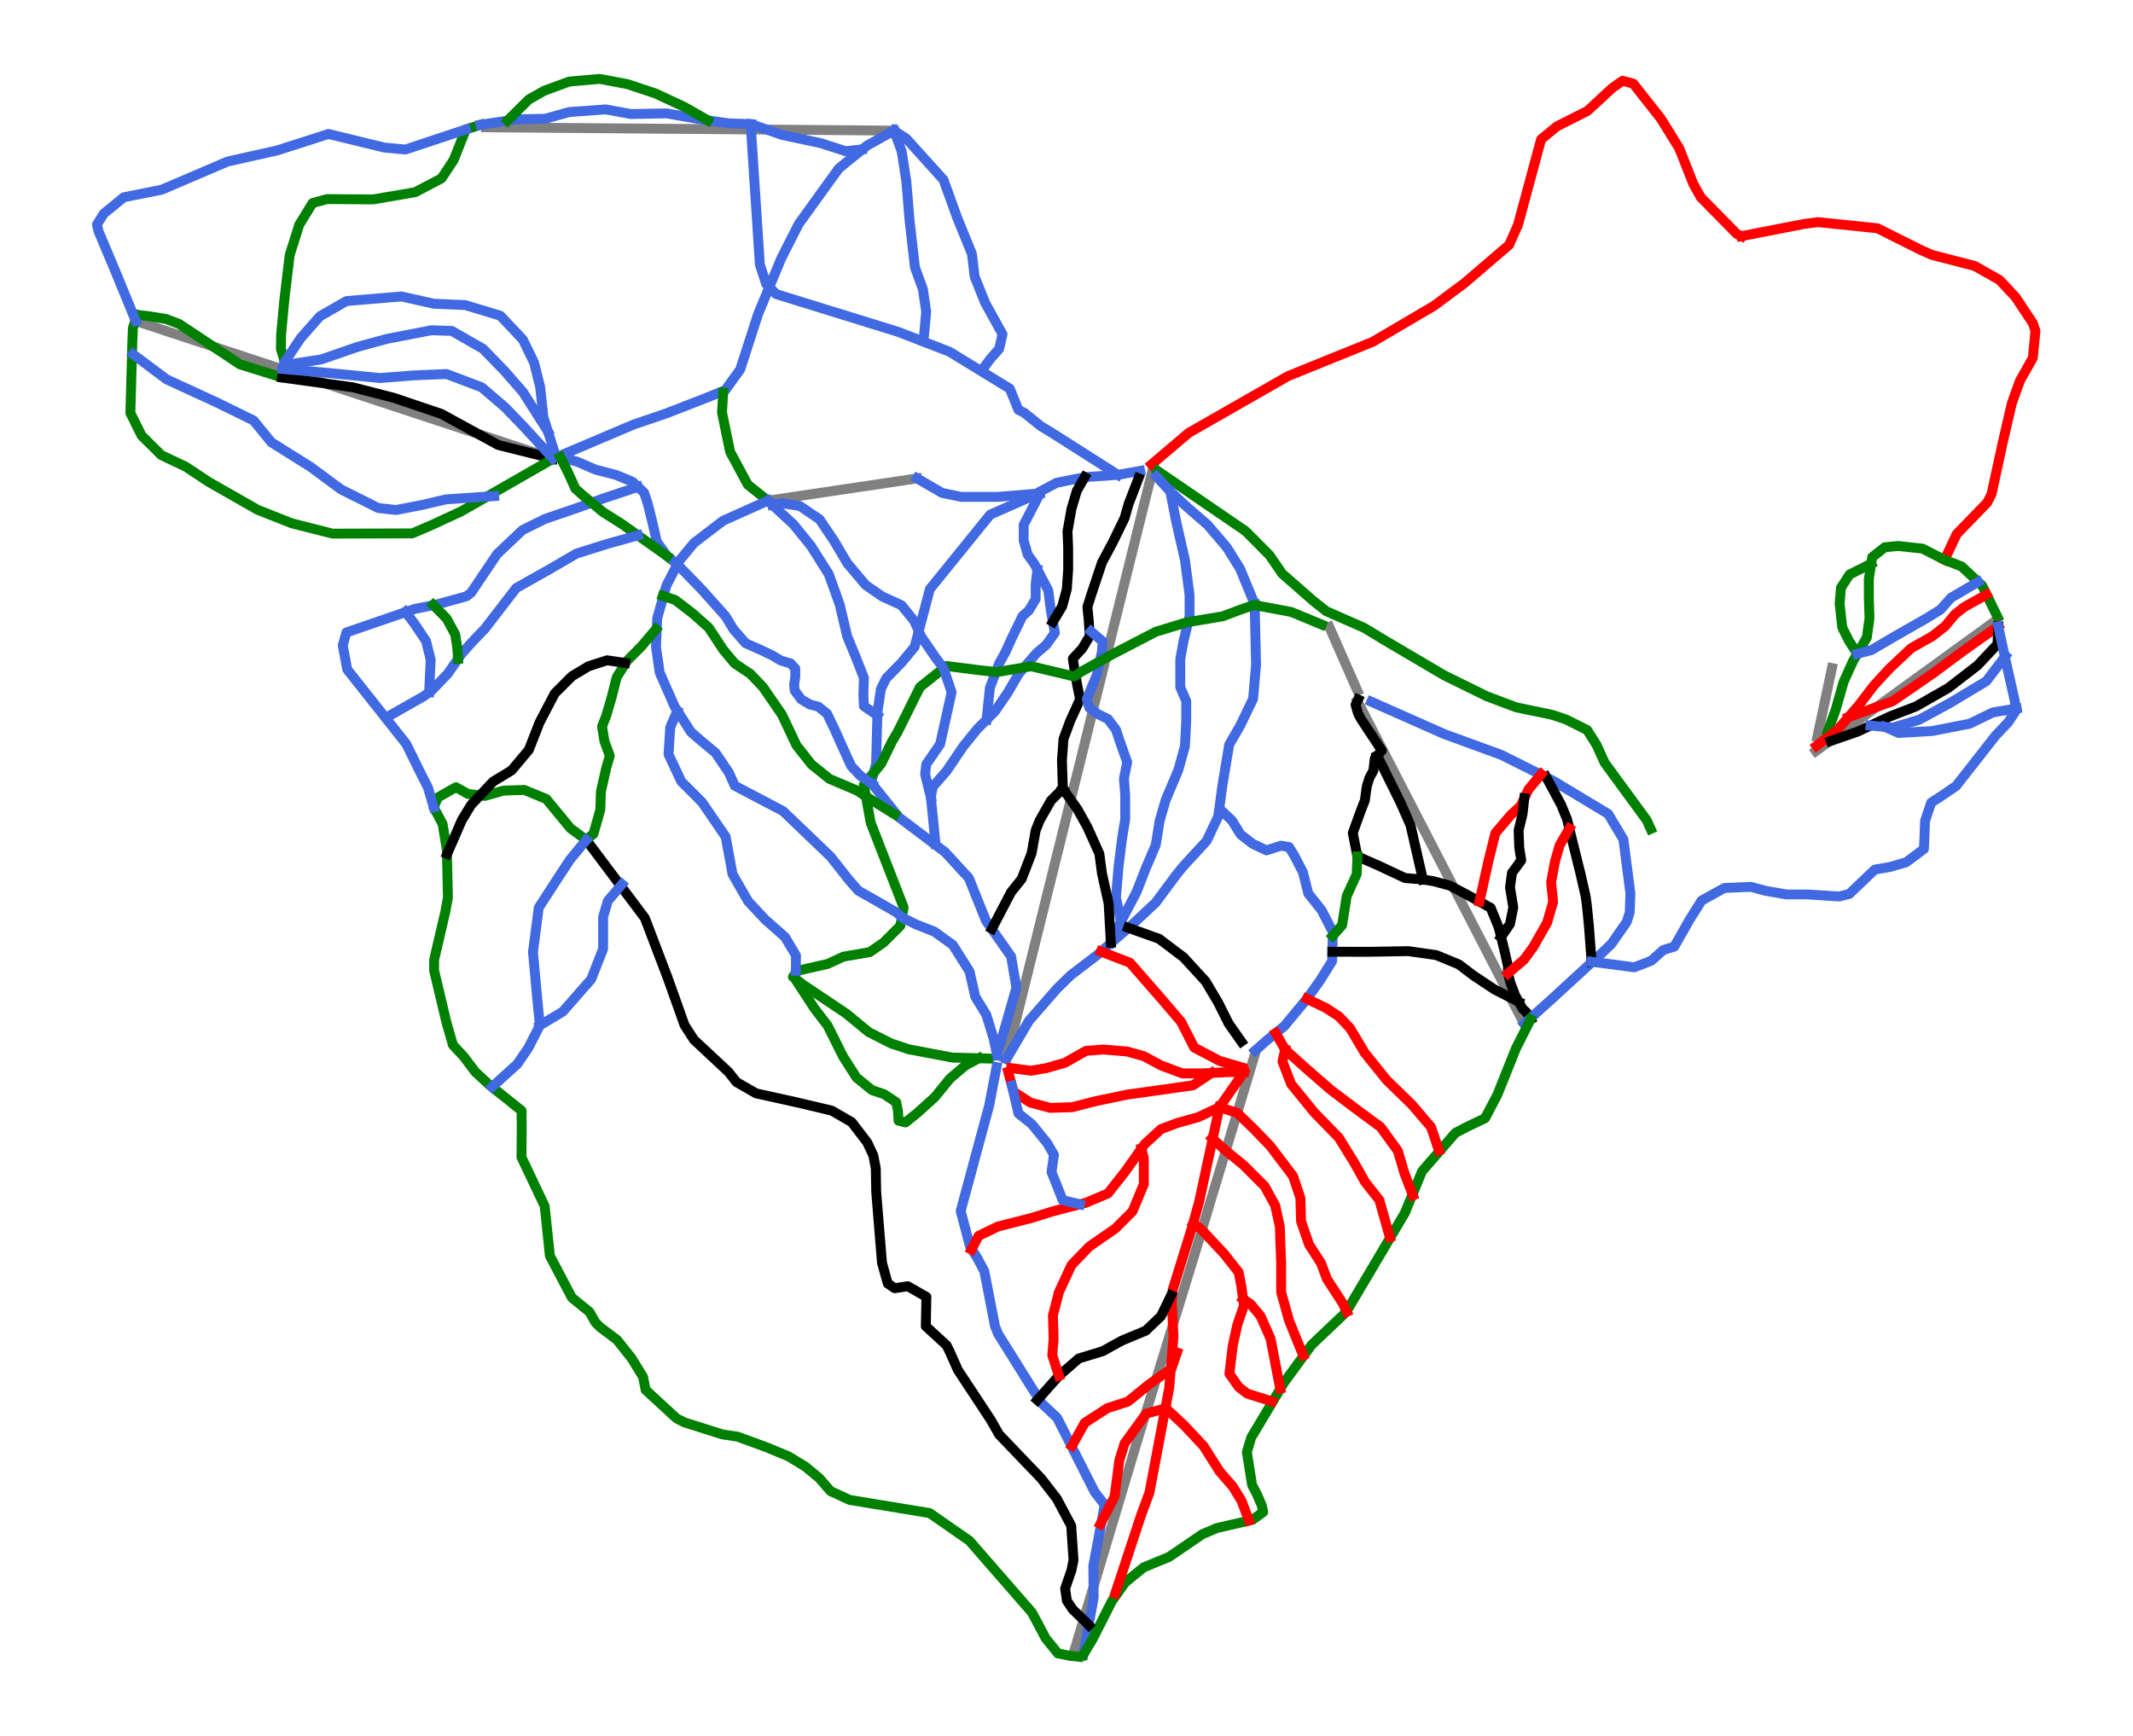 <?xml version="1.0" encoding="utf-8" standalone="no"?>
<!DOCTYPE svg PUBLIC "-//W3C//DTD SVG 1.1//EN"
  "http://www.w3.org/Graphics/SVG/1.1/DTD/svg11.dtd">
<svg height="72pt" version="1.1" viewBox="0 0 88.472 72" width="88.472pt" xmlns="http://www.w3.org/2000/svg" xmlns:xlink="http://www.w3.org/1999/xlink">
 <defs>
  <style type="text/css">*{stroke-linecap:butt;stroke-linejoin:round;}</style>
 </defs>
 <g id="figure_1">
  <g id="patch_1">
   <path d="M 0 72 
L 88.472 72 
L 88.472 0 
L 0 0 
z
" style="fill:#ffffff;"/>
  </g>
  <g id="axes_1">
   <g id="line2d_1">
    <path clip-path="url(#pb07642fe52)" d="M 63.22 42.473 
L 62.933 41.919 
L 62.741 41.546 
L 62.548 41.173 
L 62.203 40.505 
L 61.896 39.911 
L 61.59 39.317 
L 61.283 38.723 
L 60.976 38.129 
L 60.659 37.515 
L 60.342 36.901 
L 60.025 36.287 
L 59.708 35.673 
L 59.474 35.221 
L 59.241 34.769 
L 58.998 34.299 
L 58.755 33.829 
L 58.511 33.355 
L 58.266 32.881 
L 58.069 32.499 
L 57.871 32.116 
L 57.653 31.693 
L 57.434 31.27 
L 57.168 30.756 
L 56.903 30.241 
L 56.556 29.57 
L 56.309 29.092 
" style="fill:none;stroke:#808080;stroke-linecap:square;stroke-width:0.41;"/>
   </g>
   <g id="line2d_2">
    <path clip-path="url(#pb07642fe52)" d="M 38.04 19.846 
L 37.653 19.904 
L 37.266 19.961 
L 36.879 20.019 
L 36.492 20.077 
L 36.105 20.135 
L 35.718 20.192 
L 35.331 20.25 
L 34.944 20.308 
L 34.558 20.366 
L 34.171 20.423 
L 33.784 20.481 
L 33.397 20.539 
L 33.01 20.597 
L 32.623 20.654 
L 32.236 20.712 
L 31.849 20.77 
" style="fill:none;stroke:#808080;stroke-linecap:square;stroke-width:0.41;"/>
   </g>
   <g id="line2d_3">
    <path clip-path="url(#pb07642fe52)" d="M 52.032 43.799 
L 51.853 44.391 
L 51.674 44.983 
L 51.479 45.628 
L 51.285 46.273 
L 51.129 46.787 
L 50.974 47.302 
L 50.818 47.816 
L 50.662 48.33 
L 50.459 49.001 
L 50.268 49.63 
L 50.139 50.064 
L 50.011 50.497 
L 49.882 50.931 
L 49.753 51.364 
L 49.588 51.906 
L 49.422 52.448 
L 49.256 52.989 
L 49.09 53.531 
L 48.884 54.2 
L 48.678 54.869 
L 48.472 55.538 
L 48.266 56.207 
L 48.141 56.61 
L 48.017 57.014 
L 47.893 57.417 
L 47.769 57.821 
L 47.645 58.224 
L 47.521 58.628 
L 47.396 59.031 
L 47.272 59.435 
L 47.154 59.829 
L 47.036 60.224 
L 46.917 60.618 
L 46.799 61.013 
L 46.635 61.559 
L 46.472 62.105 
L 46.308 62.652 
L 46.144 63.198 
L 45.989 63.715 
L 45.834 64.233 
L 45.651 64.842 
L 45.469 65.451 
L 45.29 66.048 
L 45.111 66.646 
L 44.924 67.269 
L 44.737 67.892 
L 44.532 68.581 
" style="fill:none;stroke:#808080;stroke-linecap:square;stroke-width:0.41;"/>
   </g>
   <g id="line2d_4">
    <path clip-path="url(#pb07642fe52)" d="M 56.3 28.653 
L 56.01 27.992 
L 55.719 27.331 
L 55.428 26.67 
L 55.138 26.008 
" style="fill:none;stroke:#808080;stroke-linecap:square;stroke-width:0.41;"/>
   </g>
   <g id="line2d_5">
    <path clip-path="url(#pb07642fe52)" d="M 41.745 43.932 
L 41.852 43.5 
L 41.958 43.069 
L 42.119 42.415 
L 42.279 41.76 
L 42.382 41.347 
L 42.485 40.933 
L 42.588 40.519 
L 42.69 40.105 
L 42.794 39.69 
L 42.897 39.275 
L 43 38.859 
L 43.103 38.444 
L 43.219 37.978 
L 43.334 37.512 
L 43.45 37.047 
L 43.566 36.581 
L 43.67 36.161 
L 43.774 35.741 
L 43.878 35.321 
L 43.983 34.902 
L 44.109 34.392 
L 44.236 33.883 
L 44.333 33.491 
L 44.431 33.098 
L 44.528 32.705 
L 44.625 32.313 
L 44.738 31.861 
L 44.85 31.409 
L 44.962 30.958 
L 45.074 30.506 
L 45.203 29.987 
L 45.332 29.468 
L 45.461 28.95 
L 45.589 28.431 
L 45.709 27.948 
L 45.829 27.466 
L 45.949 26.983 
L 46.069 26.501 
L 46.202 25.963 
L 46.336 25.425 
L 46.469 24.888 
L 46.603 24.35 
L 46.732 23.829 
L 46.861 23.308 
L 46.991 22.787 
L 47.12 22.266 
L 47.237 21.795 
L 47.354 21.323 
L 47.453 20.924 
L 47.553 20.524 
L 47.711 19.886 
L 47.847 19.338 
" style="fill:none;stroke:#808080;stroke-linecap:square;stroke-width:0.41;"/>
   </g>
   <g id="line2d_6">
    <path clip-path="url(#pb07642fe52)" d="M 75.318 31.158 
L 75.685 30.891 
L 76.051 30.625 
L 76.427 30.353 
L 76.835 30.057 
L 77.243 29.761 
L 77.716 29.418 
L 78.189 29.075 
L 78.802 28.63 
L 79.415 28.186 
L 79.932 27.811 
L 80.519 27.385 
L 80.963 27.063 
L 81.407 26.741 
L 81.851 26.419 
L 82.295 26.097 
L 82.693 25.809 
" style="fill:none;stroke:#808080;stroke-linecap:square;stroke-width:0.41;"/>
   </g>
   <g id="line2d_7">
    <path clip-path="url(#pb07642fe52)" d="M 75.379 30.575 
L 75.531 29.86 
L 75.682 29.145 
L 75.833 28.429 
L 75.985 27.714 
" style="fill:none;stroke:#808080;stroke-linecap:square;stroke-width:0.41;"/>
   </g>
   <g id="line2d_8">
    <path clip-path="url(#pb07642fe52)" d="M 37.082 5.418 
L 36.86 5.417 
L 36.239 5.412 
L 35.617 5.406 
L 35.201 5.403 
L 34.785 5.4 
L 34.373 5.396 
L 33.961 5.393 
L 33.548 5.39 
L 33.136 5.386 
L 32.383 5.38 
L 31.63 5.374 
L 30.865 5.368 
L 30.101 5.362 
L 29.333 5.355 
L 28.565 5.349 
L 28.163 5.346 
L 27.762 5.343 
L 27.361 5.34 
L 26.96 5.336 
L 26.202 5.33 
L 25.445 5.324 
L 24.738 5.318 
L 24.031 5.312 
L 23.32 5.307 
L 22.609 5.301 
L 21.911 5.295 
L 21.449 5.291 
L 20.986 5.288 
L 20.573 5.284 
L 20.16 5.281 
" style="fill:none;stroke:#808080;stroke-linecap:square;stroke-width:0.41;"/>
   </g>
   <g id="line2d_9">
    <path clip-path="url(#pb07642fe52)" d="M 5.631 13.315 
L 6.015 13.442 
L 6.399 13.568 
L 7.032 13.778 
L 7.732 14.008 
L 8.357 14.215 
L 8.983 14.421 
L 9.167 14.482 
L 9.85 14.708 
L 10.534 14.933 
L 10.985 15.082 
L 11.437 15.231 
L 11.889 15.38 
L 12.34 15.529 
L 12.856 15.699 
L 13.373 15.87 
L 14.097 16.109 
L 14.822 16.348 
L 15.207 16.475 
L 15.591 16.602 
L 16.105 16.771 
L 16.619 16.941 
L 17.012 17.07 
L 17.404 17.2 
L 17.797 17.33 
L 18.19 17.459 
L 18.842 17.675 
L 19.494 17.89 
L 19.965 18.045 
L 20.436 18.2 
L 20.837 18.333 
L 21.238 18.465 
L 21.613 18.589 
L 21.989 18.713 
L 22.426 18.857 
L 22.942 19.027 
" style="fill:none;stroke:#808080;stroke-linecap:square;stroke-width:0.41;"/>
   </g>
   <g id="line2d_10">
    <path clip-path="url(#pb07642fe52)" d="M 56.33 29.016 
L 56.278 29.127 
L 56.227 29.239 
L 56.278 29.418 
L 56.33 29.597 
L 56.387 29.708 
L 56.445 29.819 
L 56.548 29.973 
L 56.644 30.118 
L 56.74 30.264 
L 56.836 30.409 
L 56.932 30.554 
L 57.029 30.699 
L 57.125 30.845 
L 57.221 30.99 
L 57.317 31.135 
L 57.221 31.241 
L 57.125 31.347 
L 57.025 31.457 
L 57.009 31.585 
L 56.994 31.713 
L 56.978 31.841 
L 56.963 31.97 
L 56.884 32.115 
L 56.805 32.26 
L 56.748 32.441 
L 56.69 32.623 
L 56.671 32.767 
L 56.651 32.912 
L 56.631 33.057 
L 56.612 33.202 
L 56.528 33.416 
L 56.445 33.629 
L 56.403 33.745 
L 56.361 33.861 
L 56.319 33.976 
L 56.278 34.092 
L 56.236 34.208 
L 56.194 34.323 
L 56.152 34.439 
L 56.11 34.555 
L 56.134 34.676 
L 56.158 34.797 
L 56.182 34.919 
L 56.206 35.04 
L 56.23 35.162 
L 56.255 35.283 
L 56.279 35.405 
L 56.303 35.526 
L 56.409 35.573 
L 56.515 35.619 
L 56.621 35.665 
L 56.727 35.712 
L 56.834 35.758 
L 56.94 35.805 
L 57.046 35.851 
L 57.152 35.897 
L 57.293 35.963 
L 57.434 36.029 
L 57.575 36.095 
L 57.716 36.161 
L 57.857 36.227 
L 57.998 36.293 
L 58.139 36.359 
L 58.28 36.425 
L 58.465 36.44 
L 58.649 36.455 
L 58.834 36.47 
L 59.019 36.486 
L 59.24 36.521 
L 59.462 36.557 
L 59.629 36.602 
L 59.796 36.646 
L 59.964 36.691 
L 60.131 36.735 
L 60.333 36.843 
L 60.497 36.93 
L 60.661 37.017 
L 60.826 37.104 
L 60.99 37.192 
L 61.177 37.296 
L 61.364 37.401 
L 61.481 37.466 
L 61.598 37.531 
L 61.714 37.596 
L 61.831 37.661 
L 61.914 37.866 
L 61.998 38.071 
L 62.081 38.276 
L 62.164 38.482 
L 62.213 38.675 
L 62.261 38.868 
L 62.291 38.989 
L 62.322 39.111 
L 62.352 39.232 
L 62.382 39.353 
L 62.424 39.537 
L 62.466 39.72 
L 62.507 39.904 
L 62.549 40.088 
L 62.549 40.233 
L 62.549 40.378 
L 62.598 40.573 
L 62.648 40.767 
L 62.698 40.9 
L 62.748 41.032 
L 62.798 41.165 
L 62.848 41.297 
L 62.92 41.427 
L 62.991 41.557 
L 63.072 41.702 
L 63.152 41.847 
L 63.318 42.001 
L 63.402 42.146 
L 63.485 42.291 
" style="fill:none;stroke:#000000;stroke-linecap:square;stroke-width:0.41;"/>
   </g>
   <g id="line2d_11">
    <path clip-path="url(#pb07642fe52)" d="M 80.656 23.225 
L 81.157 22.159 
L 82.429 20.846 
L 82.607 20.49 
L 83.049 18.448 
L 83.444 16.736 
L 83.783 15.796 
L 84.317 14.847 
L 84.426 13.73 
L 84.317 13.405 
L 83.598 12.324 
L 82.935 11.615 
L 81.906 11.034 
L 80.132 10.573 
L 79.72 10.394 
L 77.87 9.469 
L 75.401 9.215 
L 74.821 9.292 
L 72.231 9.796 
L 72.231 9.796 
" style="fill:none;stroke:#ff0000;stroke-linecap:square;stroke-width:0.41;"/>
   </g>
   <g id="line2d_12">
    <path clip-path="url(#pb07642fe52)" d="M 47.766 19.264 
L 49.307 17.956 
L 53.419 15.605 
L 56.941 14.178 
L 59.484 12.683 
L 60.735 11.752 
L 62.594 10.159 
L 62.963 9.33 
L 63.921 5.781 
L 64.575 5.243 
L 65.845 4.602 
L 66.881 3.643 
L 67.301 3.351 
L 67.744 3.469 
L 68.88 4.908 
L 69.651 6.152 
L 70.235 7.632 
L 70.548 8.189 
L 72.043 9.709 
L 72.231 9.796 
L 72.231 9.796 
" style="fill:none;stroke:#ff0000;stroke-linecap:square;stroke-width:0.41;"/>
   </g>
   <g id="line2d_13">
    <path clip-path="url(#pb07642fe52)" d="M 47.29 19.533 
L 46.369 19.698 
L 44.989 19.794 
L 43.823 20.028 
L 42.695 20.633 
L 41.072 21.349 
L 38.568 24.44 
L 37.935 26.837 
L 37.381 27.501 
L 36.752 28.144 
L 36.538 28.584 
L 36.394 29.547 
L 36.338 31.693 
L 36.171 32.312 
L 36.174 32.518 
L 37.288 33.907 
L 39.197 35.348 
L 40.186 36.425 
L 40.893 38.191 
L 41.938 39.677 
L 42.159 40.97 
L 41.355 43.775 
L 41.355 43.775 
" style="fill:none;stroke:#4169e1;stroke-linecap:square;stroke-width:0.41;"/>
   </g>
   <g id="line2d_14">
    <path clip-path="url(#pb07642fe52)" d="M 48.02 19.54 
L 51.666 22.035 
L 52.651 23.026 
L 53.182 23.798 
L 54.451 24.91 
L 55.008 25.354 
L 56.599 26.054 
L 57.443 26.568 
L 59.901 28.015 
L 61.661 28.881 
L 62.896 29.346 
L 64.374 29.651 
L 64.959 29.848 
L 65.832 30.285 
L 66.221 30.901 
L 66.561 31.648 
L 68.3 34.022 
L 68.466 34.389 
L 68.466 34.389 
" style="fill:none;stroke:#008000;stroke-linecap:square;stroke-width:0.41;"/>
   </g>
   <g id="line2d_15">
    <path clip-path="url(#pb07642fe52)" d="M 57.125 31.347 
L 57.185 31.469 
L 57.245 31.591 
L 57.306 31.712 
L 57.366 31.834 
L 57.427 31.956 
L 57.487 32.078 
L 57.547 32.199 
L 57.608 32.321 
L 57.668 32.443 
L 57.728 32.565 
L 57.789 32.686 
L 57.849 32.808 
L 57.909 32.93 
L 57.97 33.052 
L 58.03 33.173 
L 58.09 33.295 
L 58.142 33.412 
L 58.194 33.529 
L 58.245 33.646 
L 58.297 33.763 
L 58.348 33.88 
L 58.4 33.996 
L 58.452 34.113 
L 58.503 34.23 
L 58.535 34.371 
L 58.568 34.512 
L 58.6 34.653 
L 58.632 34.794 
L 58.664 34.935 
L 58.696 35.076 
L 58.729 35.217 
L 58.761 35.358 
L 58.793 35.499 
L 58.825 35.64 
L 58.857 35.781 
L 58.89 35.922 
L 58.922 36.063 
L 58.954 36.204 
L 58.986 36.345 
L 59.019 36.486 
" style="fill:none;stroke:#000000;stroke-linecap:square;stroke-width:0.41;"/>
   </g>
   <g id="line2d_16">
    <path clip-path="url(#pb07642fe52)" d="M 56.879 29.112 
L 59.912 30.455 
L 62.267 31.314 
L 64.436 32.4 
L 66.703 33.763 
L 67.336 34.825 
L 67.625 37.064 
L 67.597 37.848 
L 67.473 38.246 
L 66.834 39.161 
L 66.479 39.501 
L 64.374 41.434 
L 63.22 42.473 
L 63.22 42.473 
" style="fill:none;stroke:#4169e1;stroke-linecap:square;stroke-width:0.41;"/>
   </g>
   <g id="line2d_17">
    <path clip-path="url(#pb07642fe52)" d="M 64.13 32.23 
L 64.208 32.373 
L 64.285 32.517 
L 64.362 32.66 
L 64.44 32.804 
L 64.517 32.947 
L 64.595 33.091 
L 64.672 33.234 
L 64.749 33.378 
L 64.811 33.529 
L 64.873 33.68 
L 64.935 33.831 
L 64.997 33.983 
L 65.045 34.177 
L 65.092 34.372 
L 65.144 34.584 
L 65.196 34.796 
L 65.248 35.008 
L 65.3 35.221 
L 65.331 35.344 
L 65.362 35.468 
L 65.393 35.592 
L 65.423 35.716 
L 65.454 35.84 
L 65.485 35.963 
L 65.516 36.087 
L 65.547 36.211 
L 65.575 36.331 
L 65.602 36.452 
L 65.63 36.572 
L 65.657 36.692 
L 65.685 36.813 
L 65.712 36.933 
L 65.74 37.053 
L 65.767 37.174 
L 65.795 37.38 
L 65.822 37.586 
L 65.843 37.793 
L 65.864 37.999 
L 65.884 38.205 
L 65.905 38.411 
L 65.919 38.597 
L 65.933 38.783 
L 65.946 38.968 
L 65.96 39.154 
L 65.974 39.34 
L 65.988 39.525 
L 66.001 39.711 
L 66.015 39.897 
" style="fill:none;stroke:#000000;stroke-linecap:square;stroke-width:0.41;"/>
   </g>
   <g id="line2d_18">
    <path clip-path="url(#pb07642fe52)" d="M 63.925 32.116 
L 63.794 32.273 
L 63.663 32.43 
L 63.532 32.588 
L 63.401 32.745 
L 63.313 32.928 
L 63.225 33.111 
L 63.148 33.272 
L 63.071 33.433 
L 62.968 33.529 
L 62.864 33.625 
L 62.761 33.721 
L 62.658 33.818 
L 62.579 33.91 
L 62.5 34.003 
L 62.421 34.096 
L 62.342 34.189 
L 62.263 34.282 
L 62.183 34.375 
L 62.104 34.467 
L 62.025 34.56 
L 61.991 34.698 
L 61.956 34.835 
L 61.922 34.973 
L 61.888 35.111 
L 61.853 35.248 
L 61.819 35.386 
L 61.785 35.523 
L 61.75 35.661 
L 61.702 35.878 
L 61.654 36.096 
L 61.605 36.313 
L 61.557 36.531 
L 61.509 36.748 
L 61.461 36.966 
L 61.412 37.183 
L 61.364 37.401 
" style="fill:none;stroke:#ff0000;stroke-linecap:square;stroke-width:0.41;"/>
   </g>
   <g id="line2d_19">
    <path clip-path="url(#pb07642fe52)" d="M 65.092 34.372 
L 64.993 34.543 
L 64.893 34.714 
L 64.794 34.885 
L 64.694 35.056 
L 64.646 35.221 
L 64.598 35.386 
L 64.55 35.551 
L 64.502 35.716 
L 64.46 35.936 
L 64.419 36.156 
L 64.378 36.376 
L 64.337 36.596 
L 64.357 36.802 
L 64.378 37.009 
L 64.398 37.215 
L 64.419 37.421 
L 64.357 37.634 
L 64.295 37.848 
L 64.233 38.061 
L 64.171 38.274 
L 64.099 38.401 
L 64.027 38.528 
L 63.955 38.656 
L 63.883 38.783 
L 63.81 38.91 
L 63.738 39.037 
L 63.666 39.164 
L 63.594 39.292 
L 63.497 39.422 
L 63.401 39.553 
L 63.305 39.684 
L 63.208 39.814 
L 63.044 39.955 
L 62.879 40.096 
L 62.714 40.237 
L 62.549 40.378 
" style="fill:none;stroke:#ff0000;stroke-linecap:square;stroke-width:0.41;"/>
   </g>
   <g id="line2d_20">
    <path clip-path="url(#pb07642fe52)" d="M 63.225 33.111 
L 63.207 33.274 
L 63.189 33.437 
L 63.171 33.6 
L 63.153 33.763 
L 63.112 33.935 
L 63.071 34.106 
L 63.03 34.278 
L 62.988 34.45 
L 62.995 34.629 
L 63.002 34.808 
L 63.009 34.987 
L 63.016 35.166 
L 63.036 35.296 
L 63.057 35.427 
L 63.078 35.558 
L 63.098 35.688 
L 63.002 35.819 
L 62.906 35.95 
L 62.809 36.08 
L 62.713 36.211 
L 62.693 36.362 
L 62.672 36.513 
L 62.651 36.665 
L 62.631 36.816 
L 62.665 37.022 
L 62.699 37.229 
L 62.734 37.435 
L 62.768 37.641 
L 62.734 37.813 
L 62.699 37.985 
L 62.665 38.157 
L 62.631 38.329 
L 62.538 38.464 
L 62.446 38.599 
L 62.354 38.733 
L 62.261 38.868 
" style="fill:none;stroke:#000000;stroke-linecap:square;stroke-width:0.41;"/>
   </g>
   <g id="line2d_21">
    <path clip-path="url(#pb07642fe52)" d="M 52.04 25.058 
L 52.099 27.57 
L 51.975 28.99 
L 51.449 30.083 
L 50.984 30.891 
L 50.702 32.583 
L 50.53 33.866 
L 50.049 34.884 
L 49.079 35.936 
L 48.763 36.328 
L 47.937 37.442 
L 46.942 38.372 
L 45.508 39.618 
L 44.411 40.457 
L 43.834 41.021 
L 42.681 42.345 
L 41.745 43.932 
L 41.745 43.932 
" style="fill:none;stroke:#4169e1;stroke-linecap:square;stroke-width:0.41;"/>
   </g>
   <g id="line2d_22">
    <path clip-path="url(#pb07642fe52)" d="M 47.965 19.76 
L 48.109 19.918 
L 48.253 20.076 
L 48.398 20.235 
L 48.542 20.393 
L 48.632 20.475 
L 48.721 20.558 
L 48.811 20.64 
L 48.9 20.723 
L 48.99 20.805 
L 49.079 20.888 
L 49.168 20.97 
L 49.258 21.053 
L 49.361 21.142 
L 49.464 21.232 
L 49.567 21.321 
L 49.671 21.411 
L 49.774 21.5 
L 49.877 21.589 
L 49.98 21.679 
L 50.083 21.768 
L 50.183 21.885 
L 50.283 22.002 
L 50.383 22.119 
L 50.482 22.236 
L 50.582 22.353 
L 50.682 22.47 
L 50.782 22.587 
L 50.881 22.704 
L 50.95 22.814 
L 51.019 22.924 
L 51.088 23.034 
L 51.156 23.144 
L 51.225 23.254 
L 51.294 23.364 
L 51.363 23.474 
L 51.432 23.584 
L 51.508 23.768 
L 51.584 23.953 
L 51.66 24.137 
L 51.736 24.321 
L 51.812 24.505 
L 51.888 24.689 
L 51.964 24.874 
L 52.04 25.058 
" style="fill:none;stroke:#4169e1;stroke-linecap:square;stroke-width:0.41;"/>
   </g>
   <g id="line2d_23">
    <path clip-path="url(#pb07642fe52)" d="M 48.542 20.393 
L 48.573 20.551 
L 48.604 20.709 
L 48.635 20.867 
L 48.666 21.026 
L 48.697 21.184 
L 48.728 21.342 
L 48.759 21.5 
L 48.79 21.658 
L 48.835 21.854 
L 48.879 22.05 
L 48.924 22.246 
L 48.969 22.442 
L 49.014 22.638 
L 49.058 22.834 
L 49.103 23.03 
L 49.148 23.226 
L 49.172 23.409 
L 49.196 23.591 
L 49.22 23.773 
L 49.244 23.955 
L 49.268 24.138 
L 49.292 24.32 
L 49.316 24.502 
L 49.34 24.685 
L 49.34 24.905 
L 49.34 25.125 
L 49.34 25.345 
L 49.34 25.565 
L 49.309 25.692 
L 49.278 25.819 
L 49.247 25.947 
L 49.216 26.074 
L 49.186 26.201 
L 49.155 26.328 
L 49.124 26.455 
L 49.093 26.583 
L 49.058 26.775 
L 49.024 26.968 
L 48.989 27.16 
L 48.955 27.353 
L 48.955 27.497 
L 48.955 27.642 
L 48.955 27.786 
L 48.955 27.931 
L 48.955 28.075 
L 48.955 28.22 
L 48.955 28.364 
L 48.955 28.508 
L 49.017 28.653 
L 49.079 28.797 
L 49.141 28.942 
L 49.203 29.086 
L 49.203 29.292 
L 49.203 29.499 
L 49.203 29.705 
L 49.203 29.911 
L 49.196 30.042 
L 49.189 30.173 
L 49.182 30.303 
L 49.175 30.434 
L 49.168 30.565 
L 49.161 30.695 
L 49.155 30.826 
L 49.148 30.957 
L 49.113 31.081 
L 49.079 31.204 
L 49.045 31.328 
L 49.01 31.452 
L 48.976 31.576 
L 48.941 31.699 
L 48.907 31.823 
L 48.873 31.947 
L 48.807 32.102 
L 48.742 32.257 
L 48.677 32.411 
L 48.611 32.566 
L 48.546 32.721 
L 48.481 32.875 
L 48.415 33.03 
L 48.35 33.185 
L 48.288 33.398 
L 48.226 33.611 
L 48.164 33.825 
L 48.102 34.038 
L 48.081 34.165 
L 48.061 34.292 
L 48.04 34.419 
L 48.02 34.547 
L 47.999 34.674 
L 47.978 34.801 
L 47.958 34.928 
L 47.937 35.056 
L 47.886 35.175 
L 47.835 35.295 
L 47.783 35.415 
L 47.732 35.534 
L 47.681 35.654 
L 47.63 35.774 
L 47.578 35.893 
L 47.527 36.013 
L 47.479 36.137 
L 47.43 36.262 
L 47.382 36.386 
L 47.333 36.511 
L 47.285 36.635 
L 47.236 36.76 
L 47.188 36.884 
L 47.139 37.009 
L 47.059 37.161 
L 46.978 37.314 
L 46.898 37.467 
L 46.818 37.619 
L 46.737 37.772 
L 46.657 37.924 
L 46.577 38.077 
L 46.496 38.23 
L 46.405 38.403 
L 46.314 38.577 
L 46.254 38.71 
L 46.194 38.844 
L 46.134 38.978 
L 46.075 39.112 
" style="fill:none;stroke:#4169e1;stroke-linecap:square;stroke-width:0.41;"/>
   </g>
   <g id="line2d_24">
    <path clip-path="url(#pb07642fe52)" d="M 47.222 19.842 
L 47.17 19.977 
L 47.118 20.111 
L 47.067 20.245 
L 47.015 20.379 
L 46.964 20.513 
L 46.912 20.647 
L 46.86 20.781 
L 46.809 20.915 
L 46.768 21.06 
L 46.726 21.204 
L 46.685 21.349 
L 46.644 21.493 
L 46.585 21.614 
L 46.527 21.734 
L 46.468 21.854 
L 46.41 21.975 
L 46.351 22.095 
L 46.293 22.215 
L 46.234 22.336 
L 46.176 22.456 
L 46.118 22.566 
L 46.059 22.676 
L 46.001 22.786 
L 45.942 22.896 
L 45.884 23.006 
L 45.825 23.116 
L 45.767 23.226 
L 45.708 23.337 
L 45.65 23.512 
L 45.591 23.687 
L 45.533 23.863 
L 45.474 24.038 
L 45.416 24.213 
L 45.357 24.389 
L 45.299 24.564 
L 45.24 24.74 
L 45.206 24.85 
L 45.172 24.96 
L 45.137 25.07 
L 45.103 25.18 
L 45.117 25.317 
L 45.13 25.455 
L 45.144 25.592 
L 45.158 25.73 
L 45.168 25.894 
L 45.179 26.058 
L 45.189 26.222 
L 45.199 26.386 
L 45.12 26.518 
L 45.041 26.649 
L 44.962 26.78 
L 44.882 26.912 
L 44.786 27.015 
L 44.69 27.119 
L 44.594 27.222 
L 44.498 27.326 
L 44.532 27.545 
L 44.566 27.764 
L 44.594 27.924 
L 44.621 28.083 
L 44.649 28.243 
L 44.677 28.402 
L 44.708 28.552 
L 44.738 28.703 
L 44.769 28.853 
L 44.8 29.004 
L 44.749 29.117 
L 44.697 29.231 
L 44.645 29.344 
L 44.594 29.457 
L 44.542 29.571 
L 44.491 29.684 
L 44.439 29.798 
L 44.387 29.911 
L 44.319 30.097 
L 44.25 30.283 
L 44.181 30.468 
L 44.112 30.654 
L 44.096 30.876 
L 44.08 31.098 
L 44.063 31.32 
L 44.047 31.542 
L 44.052 31.689 
L 44.056 31.836 
L 44.061 31.983 
L 44.066 32.129 
L 44.071 32.276 
L 44.075 32.423 
L 44.08 32.57 
L 44.085 32.717 
" style="fill:none;stroke:#000000;stroke-linecap:square;stroke-width:0.41;"/>
   </g>
   <g id="line2d_25">
    <path clip-path="url(#pb07642fe52)" d="M 45.254 26.196 
L 45.374 26.3 
L 45.495 26.403 
L 45.615 26.507 
L 45.736 26.61 
L 45.722 26.817 
L 45.708 27.023 
L 45.681 27.147 
L 45.653 27.271 
L 45.626 27.394 
L 45.598 27.518 
L 45.571 27.642 
L 45.543 27.766 
L 45.516 27.889 
L 45.488 28.013 
L 45.437 28.137 
L 45.385 28.261 
L 45.333 28.385 
L 45.282 28.508 
L 45.23 28.632 
L 45.179 28.756 
L 45.127 28.88 
L 45.075 29.004 
L 45.13 29.182 
L 45.185 29.361 
L 45.35 29.485 
L 45.516 29.609 
L 45.626 29.664 
L 45.736 29.719 
L 45.846 29.774 
L 45.956 29.829 
L 46.038 29.939 
L 46.121 30.049 
L 46.203 30.159 
L 46.286 30.269 
L 46.355 30.475 
L 46.424 30.682 
L 46.472 30.819 
L 46.52 30.957 
L 46.568 31.094 
L 46.616 31.232 
L 46.685 31.424 
L 46.754 31.617 
L 46.72 31.788 
L 46.686 31.96 
L 46.652 32.131 
L 46.618 32.302 
L 46.631 32.475 
L 46.645 32.647 
L 46.658 32.82 
L 46.671 32.992 
L 46.671 33.116 
L 46.671 33.24 
L 46.671 33.364 
L 46.671 33.488 
L 46.671 33.611 
L 46.671 33.735 
L 46.671 33.859 
L 46.671 33.983 
L 46.637 34.196 
L 46.602 34.409 
L 46.568 34.622 
L 46.534 34.836 
L 46.517 34.973 
L 46.499 35.111 
L 46.482 35.248 
L 46.465 35.386 
L 46.448 35.523 
L 46.431 35.661 
L 46.413 35.798 
L 46.396 35.936 
L 46.382 36.097 
L 46.369 36.259 
L 46.355 36.421 
L 46.341 36.582 
L 46.327 36.744 
L 46.314 36.905 
L 46.3 37.067 
L 46.286 37.229 
L 46.312 37.354 
L 46.339 37.479 
L 46.365 37.604 
L 46.391 37.729 
L 46.417 37.854 
L 46.444 37.979 
L 46.47 38.105 
L 46.496 38.23 
" style="fill:none;stroke:#4169e1;stroke-linecap:square;stroke-width:0.41;"/>
   </g>
   <g id="line2d_26">
    <path clip-path="url(#pb07642fe52)" d="M 44.085 32.717 
L 44.16 32.824 
L 44.236 32.931 
L 44.312 33.037 
L 44.387 33.144 
L 44.463 33.25 
L 44.539 33.357 
L 44.614 33.463 
L 44.69 33.57 
L 44.793 33.756 
L 44.897 33.941 
L 45 34.127 
L 45.103 34.313 
L 45.165 34.45 
L 45.227 34.588 
L 45.289 34.725 
L 45.351 34.863 
L 45.412 35.001 
L 45.474 35.138 
L 45.536 35.276 
L 45.598 35.413 
L 45.626 35.62 
L 45.653 35.826 
L 45.681 36.032 
L 45.708 36.238 
L 45.743 36.393 
L 45.777 36.548 
L 45.811 36.703 
L 45.846 36.857 
L 45.88 37.012 
L 45.915 37.167 
L 45.949 37.322 
L 45.983 37.476 
L 45.995 37.681 
L 46.006 37.885 
L 46.018 38.09 
L 46.029 38.294 
L 46.041 38.499 
L 46.052 38.703 
L 46.063 38.908 
L 46.075 39.112 
" style="fill:none;stroke:#000000;stroke-linecap:square;stroke-width:0.41;"/>
   </g>
   <g id="line2d_27">
    <path clip-path="url(#pb07642fe52)" d="M 44.085 32.717 
L 43.961 32.841 
L 43.837 32.965 
L 43.713 33.089 
L 43.589 33.212 
L 43.531 33.316 
L 43.473 33.419 
L 43.414 33.522 
L 43.356 33.625 
L 43.297 33.728 
L 43.239 33.831 
L 43.18 33.935 
L 43.122 34.038 
L 43.039 34.244 
L 42.957 34.45 
L 42.936 34.567 
L 42.915 34.684 
L 42.895 34.801 
L 42.874 34.918 
L 42.853 35.035 
L 42.833 35.152 
L 42.812 35.269 
L 42.791 35.386 
L 42.74 35.52 
L 42.688 35.654 
L 42.637 35.788 
L 42.585 35.922 
L 42.534 36.056 
L 42.482 36.19 
L 42.43 36.324 
L 42.379 36.458 
L 42.269 36.596 
L 42.159 36.734 
L 42.049 36.871 
L 41.938 37.009 
L 41.839 37.198 
L 41.74 37.387 
L 41.641 37.577 
L 41.542 37.766 
L 41.443 37.956 
L 41.344 38.145 
L 41.245 38.335 
L 41.146 38.524 
" style="fill:none;stroke:#000000;stroke-linecap:square;stroke-width:0.41;"/>
   </g>
   <g id="line2d_28">
    <path clip-path="url(#pb07642fe52)" d="M 43.135 20.468 
L 43.049 20.635 
L 42.963 20.802 
L 42.877 20.969 
L 42.791 21.136 
L 42.709 21.294 
L 42.626 21.452 
L 42.544 21.61 
L 42.461 21.768 
L 42.461 21.933 
L 42.461 22.098 
L 42.461 22.264 
L 42.461 22.429 
L 42.503 22.573 
L 42.544 22.717 
L 42.585 22.862 
L 42.626 23.006 
L 42.695 23.103 
L 42.764 23.199 
L 42.833 23.295 
L 42.902 23.392 
L 42.965 23.512 
L 43.029 23.633 
L 43.103 23.774 
L 43.177 23.914 
L 43.252 24.059 
L 43.328 24.203 
L 43.404 24.348 
L 43.479 24.492 
L 43.507 24.705 
L 43.534 24.918 
L 43.562 25.131 
L 43.589 25.345 
L 43.63 25.57 
L 43.671 25.795 
L 43.692 25.909 
L 43.713 26.024 
L 43.734 26.138 
L 43.755 26.253 
L 43.665 26.376 
L 43.576 26.5 
L 43.486 26.624 
L 43.397 26.748 
L 43.294 26.837 
L 43.19 26.927 
L 43.087 27.016 
L 42.984 27.105 
L 42.895 27.209 
L 42.805 27.312 
L 42.716 27.415 
L 42.626 27.518 
L 42.537 27.621 
L 42.448 27.724 
L 42.358 27.828 
L 42.269 27.931 
L 42.21 28.03 
L 42.152 28.13 
L 42.093 28.23 
L 42.035 28.33 
L 41.976 28.429 
L 41.918 28.529 
L 41.859 28.629 
L 41.801 28.729 
L 41.736 28.825 
L 41.67 28.921 
L 41.605 29.017 
L 41.539 29.114 
L 41.474 29.21 
L 41.409 29.306 
L 41.343 29.402 
L 41.278 29.499 
L 41.189 29.588 
L 41.099 29.678 
L 41.01 29.767 
L 40.92 29.856 
L 40.824 29.953 
L 40.728 30.049 
L 40.632 30.145 
L 40.535 30.242 
L 40.391 30.42 
L 40.246 30.599 
L 40.102 30.778 
L 39.957 30.957 
L 39.871 31.084 
L 39.785 31.211 
L 39.699 31.338 
L 39.613 31.466 
L 39.527 31.593 
L 39.441 31.72 
L 39.355 31.847 
L 39.269 31.975 
L 39.125 32.14 
L 38.981 32.305 
L 38.836 32.47 
L 38.692 32.635 
L 38.65 32.855 
L 38.609 33.075 
L 38.63 33.274 
L 38.65 33.474 
L 38.671 33.673 
L 38.692 33.873 
L 38.705 34.014 
L 38.719 34.156 
L 38.733 34.298 
L 38.747 34.44 
L 38.761 34.581 
L 38.775 34.723 
L 38.789 34.865 
L 38.802 35.007 
" style="fill:none;stroke:#4169e1;stroke-linecap:square;stroke-width:0.41;"/>
   </g>
   <g id="line2d_29">
    <path clip-path="url(#pb07642fe52)" d="M 44.989 19.794 
L 44.908 19.937 
L 44.826 20.08 
L 44.744 20.222 
L 44.663 20.365 
L 44.608 20.551 
L 44.553 20.737 
L 44.498 20.922 
L 44.443 21.108 
L 44.422 21.225 
L 44.401 21.342 
L 44.381 21.459 
L 44.36 21.576 
L 44.339 21.693 
L 44.319 21.81 
L 44.298 21.926 
L 44.277 22.043 
L 44.284 22.215 
L 44.291 22.387 
L 44.298 22.559 
L 44.305 22.731 
L 44.305 22.958 
L 44.305 23.185 
L 44.305 23.412 
L 44.305 23.639 
L 44.291 23.839 
L 44.277 24.038 
L 44.264 24.237 
L 44.25 24.437 
L 44.202 24.616 
L 44.154 24.795 
L 44.105 24.973 
L 44.057 25.152 
L 43.961 25.313 
L 43.864 25.474 
L 43.768 25.634 
L 43.671 25.795 
" style="fill:none;stroke:#000000;stroke-linecap:square;stroke-width:0.41;"/>
   </g>
   <g id="line2d_30">
    <path clip-path="url(#pb07642fe52)" d="M 43.029 23.633 
L 43.011 23.786 
L 42.993 23.939 
L 42.975 24.091 
L 42.957 24.244 
L 42.957 24.396 
L 42.957 24.547 
L 42.957 24.698 
L 42.957 24.85 
L 42.888 24.966 
L 42.819 25.083 
L 42.75 25.2 
L 42.681 25.317 
L 42.544 25.441 
L 42.406 25.565 
L 42.351 25.678 
L 42.296 25.792 
L 42.241 25.905 
L 42.186 26.019 
L 42.131 26.132 
L 42.076 26.246 
L 42.021 26.359 
L 41.966 26.473 
L 41.897 26.624 
L 41.828 26.775 
L 41.76 26.927 
L 41.691 27.078 
L 41.629 27.188 
L 41.567 27.298 
L 41.505 27.408 
L 41.443 27.518 
L 41.395 27.645 
L 41.347 27.773 
L 41.299 27.9 
L 41.251 28.027 
L 41.202 28.154 
L 41.154 28.282 
L 41.106 28.409 
L 41.058 28.536 
L 41.041 28.701 
L 41.024 28.866 
L 41.006 29.031 
L 40.989 29.196 
L 40.972 29.361 
L 40.955 29.526 
L 40.938 29.691 
L 40.92 29.856 
" style="fill:none;stroke:#4169e1;stroke-linecap:square;stroke-width:0.41;"/>
   </g>
   <g id="line2d_31">
    <path clip-path="url(#pb07642fe52)" d="M 54.822 25.911 
L 53.564 25.389 
L 52.01 25.095 
L 51.447 25.292 
L 50.711 25.568 
L 49.236 25.813 
L 47.944 26.206 
L 46.134 27.145 
L 44.861 27.857 
L 44.56 28.064 
L 42.77 27.638 
L 41.339 27.882 
L 40.555 27.793 
L 39.256 27.628 
L 38.159 28.502 
L 37.229 30.371 
L 36.993 30.771 
L 36.554 31.677 
L 35.83 32.552 
L 36.112 34.127 
L 37.481 37.641 
L 37.343 38.405 
L 36.65 39.099 
L 36.072 39.498 
L 34.978 39.687 
L 34.329 39.988 
L 33.061 40.275 
L 32.889 40.526 
L 33.316 40.853 
L 35.101 42.049 
L 36.029 42.813 
L 36.965 43.287 
L 37.687 43.528 
L 39.503 43.872 
L 41.003 43.913 
L 41.003 43.913 
" style="fill:none;stroke:#008000;stroke-linecap:square;stroke-width:0.41;"/>
   </g>
   <g id="line2d_32">
    <path clip-path="url(#pb07642fe52)" d="M 43.135 20.468 
L 42.914 20.486 
L 42.692 20.505 
L 42.47 20.523 
L 42.248 20.541 
L 42.026 20.559 
L 41.804 20.577 
L 41.583 20.595 
L 41.361 20.613 
L 41.175 20.613 
L 40.989 20.613 
L 40.803 20.613 
L 40.618 20.613 
L 40.432 20.613 
L 40.246 20.613 
L 40.061 20.613 
L 39.875 20.613 
L 39.675 20.572 
L 39.476 20.53 
L 39.276 20.489 
L 39.077 20.448 
L 38.947 20.373 
L 38.818 20.297 
L 38.688 20.222 
L 38.558 20.147 
L 38.429 20.072 
L 38.299 19.996 
L 38.17 19.921 
L 38.04 19.846 
" style="fill:none;stroke:#4169e1;stroke-linecap:square;stroke-width:0.41;"/>
   </g>
   <g id="line2d_33">
    <path clip-path="url(#pb07642fe52)" d="M 41.333 44.27 
L 41.03 45.855 
L 39.847 50.239 
L 40.234 51.702 
L 40.537 52.189 
L 40.828 52.738 
L 41.269 55.012 
L 41.397 55.333 
L 42.759 57.513 
L 43.209 58.216 
L 43.847 58.816 
L 45.406 61.895 
L 45.82 62.426 
L 45.348 64.963 
L 45.363 66.273 
L 44.936 68.638 
L 44.936 68.638 
" style="fill:none;stroke:#4169e1;stroke-linecap:square;stroke-width:0.41;"/>
   </g>
   <g id="line2d_34">
    <path clip-path="url(#pb07642fe52)" d="M 63.485 42.291 
L 62.879 43.487 
L 62.107 45.417 
L 61.598 46.387 
L 60.835 46.752 
L 60.365 46.999 
L 58.984 48.588 
L 58.268 50.323 
L 55.927 54.275 
L 55.724 54.537 
L 54.406 55.788 
L 53.267 57.343 
L 51.899 59.631 
L 51.717 60.24 
L 51.934 61.605 
L 52.133 61.983 
L 52.34 62.464 
L 52.395 62.725 
L 51.948 63.05 
L 50.472 63.389 
L 49.867 63.647 
L 48.487 64.589 
L 47.435 65.022 
L 46.671 65.644 
L 46.121 66.417 
L 45.322 67.992 
L 44.936 68.638 
L 44.936 68.638 
" style="fill:none;stroke:#008000;stroke-linecap:square;stroke-width:0.41;"/>
   </g>
   <g id="line2d_35">
    <path clip-path="url(#pb07642fe52)" d="M 19.926 5.178 
L 19.32 5.37 
L 18.818 6.636 
L 18.313 7.399 
L 17.219 7.974 
L 15.468 8.273 
L 13.569 8.259 
L 12.964 8.424 
L 12.414 9.319 
L 12.015 10.584 
L 11.795 12.428 
L 11.661 13.865 
L 11.65 14.471 
L 11.849 15.136 
L 11.779 15.515 
L 11.698 15.661 
L 9.947 15.113 
L 7.43 13.439 
L 6.89 13.233 
L 6.22 13.124 
L 5.695 13.064 
L 5.695 13.064 
" style="fill:none;stroke:#008000;stroke-linecap:square;stroke-width:0.41;"/>
   </g>
   <g id="line2d_36">
    <path clip-path="url(#pb07642fe52)" d="M 82.852 25.593 
L 82.796 25.477 
L 82.739 25.361 
L 82.682 25.245 
L 82.625 25.129 
L 82.569 25.013 
L 82.512 24.897 
L 82.455 24.781 
L 82.398 24.665 
L 82.309 24.482 
L 82.22 24.3 
L 82.134 24.22 
L 82.049 24.14 
L 81.964 24.06 
L 81.878 23.981 
L 81.793 23.901 
L 81.708 23.821 
L 81.622 23.741 
L 81.537 23.661 
L 81.452 23.582 
L 81.367 23.502 
L 81.189 23.432 
L 81.011 23.363 
L 80.833 23.294 
L 80.656 23.225 
L 80.542 23.166 
L 80.428 23.108 
L 80.313 23.05 
L 80.199 22.992 
L 80.085 22.934 
L 79.971 22.875 
L 79.857 22.817 
L 79.743 22.759 
L 79.616 22.745 
L 79.489 22.731 
L 79.361 22.718 
L 79.234 22.704 
L 79.107 22.69 
L 78.979 22.676 
L 78.852 22.663 
L 78.725 22.649 
L 78.587 22.663 
L 78.45 22.676 
L 78.312 22.69 
L 78.175 22.704 
L 78.044 22.807 
L 77.913 22.91 
L 77.783 23.013 
L 77.652 23.117 
L 77.631 23.251 
L 77.611 23.386 
L 77.587 23.545 
L 77.563 23.705 
L 77.538 23.865 
L 77.514 24.024 
L 77.514 24.217 
L 77.514 24.41 
L 77.514 24.602 
L 77.514 24.795 
L 77.521 25.008 
L 77.528 25.221 
L 77.535 25.434 
L 77.542 25.648 
L 77.514 25.847 
L 77.487 26.046 
L 77.459 26.246 
L 77.432 26.445 
L 77.333 26.614 
L 77.235 26.783 
L 77.136 26.952 
L 77.037 27.121 
L 76.946 27.278 
L 76.854 27.436 
L 76.806 27.542 
L 76.758 27.649 
L 76.709 27.756 
L 76.661 27.862 
L 76.613 27.969 
L 76.565 28.075 
L 76.517 28.182 
L 76.469 28.289 
L 76.427 28.433 
L 76.386 28.577 
L 76.345 28.722 
L 76.304 28.866 
L 76.262 29.011 
L 76.221 29.155 
L 76.18 29.299 
L 76.138 29.444 
L 76.097 29.557 
L 76.056 29.671 
L 76.015 29.784 
L 75.973 29.898 
L 75.932 30.011 
L 75.891 30.125 
L 75.849 30.238 
L 75.808 30.352 
" style="fill:none;stroke:#008000;stroke-linecap:square;stroke-width:0.41;"/>
   </g>
   <g id="line2d_37">
    <path clip-path="url(#pb07642fe52)" d="M 77.611 23.386 
L 77.499 23.441 
L 77.387 23.497 
L 77.275 23.553 
L 77.164 23.609 
L 77.052 23.664 
L 76.94 23.72 
L 76.828 23.776 
L 76.716 23.832 
L 76.627 23.969 
L 76.537 24.107 
L 76.448 24.245 
L 76.359 24.382 
L 76.345 24.547 
L 76.331 24.712 
L 76.317 24.877 
L 76.304 25.042 
L 76.317 25.166 
L 76.331 25.29 
L 76.345 25.414 
L 76.359 25.537 
L 76.372 25.661 
L 76.386 25.785 
L 76.4 25.909 
L 76.414 26.033 
L 76.482 26.17 
L 76.551 26.308 
L 76.62 26.445 
L 76.689 26.583 
L 76.776 26.717 
L 76.863 26.852 
L 76.95 26.986 
L 77.037 27.121 
" style="fill:none;stroke:#008000;stroke-linecap:square;stroke-width:0.41;"/>
   </g>
   <g id="line2d_38">
    <path clip-path="url(#pb07642fe52)" d="M 82.049 24.14 
L 81.909 24.222 
L 81.768 24.304 
L 81.628 24.386 
L 81.488 24.467 
L 81.347 24.549 
L 81.207 24.631 
L 81.067 24.713 
L 80.926 24.795 
L 80.816 24.918 
L 80.706 25.042 
L 80.596 25.166 
L 80.486 25.29 
L 80.341 25.379 
L 80.197 25.469 
L 80.053 25.558 
L 79.908 25.648 
L 79.764 25.73 
L 79.619 25.813 
L 79.475 25.895 
L 79.33 25.978 
L 79.138 26.088 
L 78.945 26.198 
L 78.752 26.308 
L 78.56 26.418 
L 78.443 26.487 
L 78.326 26.555 
L 78.209 26.624 
L 78.092 26.693 
L 77.975 26.762 
L 77.858 26.831 
L 77.741 26.899 
L 77.624 26.968 
L 77.478 27.006 
L 77.331 27.045 
L 77.184 27.083 
L 77.037 27.121 
" style="fill:none;stroke:#4169e1;stroke-linecap:square;stroke-width:0.41;"/>
   </g>
   <g id="line2d_39">
    <path clip-path="url(#pb07642fe52)" d="M 82.398 24.665 
L 82.283 24.729 
L 82.168 24.794 
L 82.053 24.858 
L 81.937 24.922 
L 81.822 24.987 
L 81.707 25.051 
L 81.592 25.115 
L 81.477 25.18 
L 81.38 25.255 
L 81.284 25.331 
L 81.188 25.407 
L 81.091 25.483 
L 80.988 25.606 
L 80.885 25.73 
L 80.782 25.854 
L 80.679 25.978 
L 80.548 26.081 
L 80.417 26.184 
L 80.286 26.287 
L 80.156 26.39 
L 80.046 26.452 
L 79.936 26.514 
L 79.826 26.576 
L 79.715 26.638 
L 79.605 26.7 
L 79.495 26.762 
L 79.385 26.824 
L 79.275 26.886 
L 79.162 26.992 
L 79.048 27.099 
L 78.935 27.205 
L 78.821 27.312 
L 78.708 27.419 
L 78.594 27.525 
L 78.481 27.632 
L 78.367 27.738 
L 78.288 27.824 
L 78.209 27.91 
L 78.13 27.996 
L 78.051 28.082 
L 77.972 28.168 
L 77.893 28.254 
L 77.814 28.34 
L 77.734 28.426 
L 77.655 28.529 
L 77.576 28.632 
L 77.497 28.736 
L 77.418 28.839 
L 77.339 28.942 
L 77.26 29.045 
L 77.181 29.148 
L 77.101 29.251 
L 76.993 29.377 
L 76.884 29.503 
L 76.775 29.629 
L 76.666 29.754 
L 76.555 29.883 
L 76.444 30.012 
L 76.332 30.141 
L 76.221 30.269 
L 76.112 30.353 
L 76.002 30.437 
L 75.893 30.521 
L 75.783 30.605 
L 75.674 30.689 
L 75.564 30.773 
L 75.455 30.857 
L 75.345 30.941 
" style="fill:none;stroke:#ff0000;stroke-linecap:square;stroke-width:0.41;"/>
   </g>
   <g id="line2d_40">
    <path clip-path="url(#pb07642fe52)" d="M 82.88 25.978 
L 82.785 26.045 
L 82.691 26.112 
L 82.596 26.179 
L 82.501 26.246 
L 82.407 26.313 
L 82.312 26.38 
L 82.218 26.447 
L 82.123 26.514 
L 82.029 26.581 
L 81.934 26.648 
L 81.839 26.715 
L 81.745 26.782 
L 81.65 26.849 
L 81.556 26.916 
L 81.461 26.984 
L 81.367 27.051 
L 81.219 27.161 
L 81.071 27.271 
L 80.923 27.381 
L 80.775 27.491 
L 80.627 27.601 
L 80.479 27.711 
L 80.331 27.821 
L 80.183 27.931 
L 80.078 28.003 
L 79.973 28.075 
L 79.869 28.147 
L 79.764 28.22 
L 79.659 28.292 
L 79.554 28.364 
L 79.449 28.436 
L 79.344 28.509 
L 79.239 28.581 
L 79.134 28.653 
L 79.029 28.725 
L 78.924 28.797 
L 78.82 28.87 
L 78.715 28.942 
L 78.61 29.014 
L 78.505 29.086 
L 78.39 29.128 
L 78.275 29.17 
L 78.16 29.212 
L 78.045 29.253 
L 77.93 29.295 
L 77.815 29.337 
L 77.7 29.379 
L 77.586 29.42 
L 77.471 29.462 
L 77.356 29.504 
L 77.241 29.546 
L 77.126 29.587 
L 77.011 29.629 
L 76.896 29.671 
L 76.781 29.713 
L 76.666 29.754 
" style="fill:none;stroke:#ff0000;stroke-linecap:square;stroke-width:0.41;"/>
   </g>
   <g id="line2d_41">
    <path clip-path="url(#pb07642fe52)" d="M 82.88 25.978 
L 82.873 26.163 
L 82.866 26.349 
L 82.859 26.535 
L 82.852 26.721 
L 82.749 26.831 
L 82.646 26.941 
L 82.543 27.051 
L 82.44 27.161 
L 82.336 27.271 
L 82.233 27.381 
L 82.13 27.491 
L 82.027 27.601 
L 81.876 27.718 
L 81.724 27.835 
L 81.573 27.952 
L 81.422 28.068 
L 81.27 28.185 
L 81.119 28.302 
L 80.967 28.419 
L 80.816 28.536 
L 80.648 28.632 
L 80.479 28.729 
L 80.311 28.825 
L 80.142 28.921 
L 79.973 29.018 
L 79.805 29.114 
L 79.636 29.21 
L 79.468 29.306 
L 79.334 29.358 
L 79.2 29.41 
L 79.065 29.461 
L 78.931 29.513 
L 78.797 29.564 
L 78.663 29.616 
L 78.529 29.667 
L 78.395 29.719 
L 78.192 29.814 
L 77.989 29.909 
L 77.786 30.005 
L 77.583 30.1 
L 77.449 30.163 
L 77.315 30.226 
L 77.181 30.289 
L 77.046 30.352 
L 76.908 30.4 
L 76.769 30.448 
L 76.63 30.496 
L 76.491 30.544 
L 76.352 30.593 
L 76.213 30.641 
L 76.074 30.689 
L 75.935 30.737 
" style="fill:none;stroke:#000000;stroke-linecap:square;stroke-width:0.41;"/>
   </g>
   <g id="line2d_42">
    <path clip-path="url(#pb07642fe52)" d="M 82.88 25.978 
L 83.251 27.67 
L 83.568 29.072 
L 83.602 29.499 
L 83.293 29.967 
L 82.777 30.51 
L 81.133 32.608 
L 80.486 33.048 
L 80.101 33.295 
L 79.846 34.059 
L 79.819 34.808 
L 79.798 35.221 
L 79.062 35.771 
L 78.395 35.964 
L 77.762 36.074 
L 76.704 37.084 
L 76.284 37.19 
L 74.983 37.105 
L 74.095 37.105 
L 73.235 36.954 
L 72.616 36.789 
L 71.523 36.837 
L 70.58 37.359 
L 70.085 38.143 
L 69.445 39.271 
L 68.991 39.409 
L 68.489 39.856 
L 67.787 40.127 
L 66.015 39.897 
L 66.015 39.897 
" style="fill:none;stroke:#4169e1;stroke-linecap:square;stroke-width:0.41;"/>
   </g>
   <g id="line2d_43">
    <path clip-path="url(#pb07642fe52)" d="M 83.182 27.216 
L 83.082 27.346 
L 82.983 27.477 
L 82.883 27.608 
L 82.783 27.738 
L 82.684 27.869 
L 82.584 28 
L 82.484 28.13 
L 82.385 28.261 
L 82.195 28.375 
L 82.006 28.488 
L 81.817 28.601 
L 81.628 28.715 
L 81.439 28.828 
L 81.249 28.942 
L 81.06 29.055 
L 80.871 29.169 
L 80.713 29.255 
L 80.555 29.341 
L 80.397 29.427 
L 80.238 29.513 
L 80.08 29.599 
L 79.922 29.685 
L 79.764 29.771 
L 79.605 29.857 
L 79.468 29.898 
L 79.33 29.939 
L 79.193 29.98 
L 79.055 30.022 
L 78.918 30.063 
L 78.78 30.104 
L 78.642 30.145 
L 78.505 30.187 
L 78.344 30.172 
L 78.183 30.156 
L 78.033 30.142 
L 77.883 30.128 
L 77.733 30.114 
L 77.583 30.1 
" style="fill:none;stroke:#4169e1;stroke-linecap:square;stroke-width:0.41;"/>
   </g>
   <g id="line2d_44">
    <path clip-path="url(#pb07642fe52)" d="M 83.65 29.389 
L 83.527 29.41 
L 83.403 29.43 
L 83.279 29.451 
L 83.155 29.471 
L 83.031 29.492 
L 82.907 29.513 
L 82.784 29.533 
L 82.66 29.554 
L 82.539 29.612 
L 82.419 29.671 
L 82.299 29.729 
L 82.178 29.788 
L 82.058 29.846 
L 81.937 29.905 
L 81.817 29.963 
L 81.697 30.022 
L 81.504 30.06 
L 81.311 30.097 
L 81.119 30.135 
L 80.926 30.173 
L 80.734 30.211 
L 80.541 30.249 
L 80.348 30.286 
L 80.156 30.324 
L 79.98 30.335 
L 79.805 30.345 
L 79.629 30.355 
L 79.454 30.366 
L 79.279 30.376 
L 79.103 30.386 
L 78.928 30.396 
L 78.752 30.407 
L 78.61 30.344 
L 78.468 30.282 
L 78.325 30.219 
L 78.183 30.156 
" style="fill:none;stroke:#4169e1;stroke-linecap:square;stroke-width:0.41;"/>
   </g>
   <g id="line2d_45">
    <path clip-path="url(#pb07642fe52)" d="M 52.062 43.583 
L 52.179 43.48 
L 52.296 43.377 
L 52.413 43.273 
L 52.53 43.17 
L 52.625 43.092 
L 52.721 43.014 
L 52.817 42.936 
L 52.913 42.858 
L 53.003 42.785 
L 53.093 42.712 
L 53.183 42.638 
L 53.273 42.565 
L 53.39 42.424 
L 53.506 42.283 
L 53.623 42.142 
L 53.74 42.001 
L 53.857 41.86 
L 53.974 41.719 
L 54.091 41.578 
L 54.208 41.437 
L 54.277 41.341 
L 54.346 41.245 
L 54.414 41.149 
L 54.483 41.052 
L 54.552 40.956 
L 54.621 40.86 
L 54.69 40.763 
L 54.758 40.667 
L 54.82 40.567 
L 54.882 40.468 
L 54.944 40.368 
L 55.006 40.268 
L 55.068 40.169 
L 55.13 40.069 
L 55.192 39.969 
L 55.254 39.869 
L 55.258 39.676 
L 55.263 39.482 
L 55.266 39.317 
L 55.27 39.152 
L 55.274 38.987 
L 55.278 38.822 
L 55.281 38.659 
L 55.223 38.546 
L 55.164 38.432 
L 55.106 38.319 
L 55.047 38.205 
L 54.989 38.092 
L 54.93 37.978 
L 54.872 37.865 
L 54.813 37.751 
L 54.676 37.58 
L 54.538 37.408 
L 54.401 37.236 
L 54.263 37.064 
L 54.208 36.844 
L 54.153 36.624 
L 54.098 36.404 
L 54.043 36.184 
L 53.954 36.012 
L 53.864 35.84 
L 53.775 35.668 
L 53.685 35.496 
L 53.575 35.317 
L 53.465 35.138 
L 53.3 35.111 
L 53.135 35.083 
L 52.984 35.131 
L 52.832 35.18 
L 52.681 35.228 
L 52.53 35.276 
L 52.385 35.207 
L 52.241 35.138 
L 52.096 35.07 
L 51.952 35.001 
L 51.828 34.905 
L 51.704 34.808 
L 51.58 34.712 
L 51.457 34.616 
L 51.367 34.471 
L 51.278 34.327 
L 51.188 34.182 
L 51.099 34.038 
L 50.982 33.928 
L 50.866 33.818 
L 50.75 33.708 
L 50.634 33.598 
" style="fill:none;stroke:#4169e1;stroke-linecap:square;stroke-width:0.41;"/>
   </g>
   <g id="line2d_46">
    <path clip-path="url(#pb07642fe52)" d="M 55.263 39.482 
L 55.451 39.482 
L 55.639 39.483 
L 55.827 39.483 
L 56.015 39.483 
L 56.203 39.484 
L 56.391 39.484 
L 56.579 39.484 
L 56.767 39.484 
L 56.973 39.481 
L 57.18 39.478 
L 57.386 39.474 
L 57.593 39.471 
L 57.799 39.467 
L 58.005 39.464 
L 58.212 39.46 
L 58.418 39.457 
L 58.563 39.478 
L 58.707 39.498 
L 58.851 39.519 
L 58.996 39.539 
L 59.14 39.56 
L 59.285 39.581 
L 59.429 39.601 
L 59.574 39.622 
L 59.691 39.67 
L 59.808 39.718 
L 59.925 39.766 
L 60.042 39.814 
L 60.159 39.863 
L 60.275 39.911 
L 60.392 39.959 
L 60.509 40.007 
L 60.654 40.117 
L 60.798 40.227 
L 60.943 40.337 
L 61.087 40.447 
L 61.201 40.523 
L 61.314 40.598 
L 61.428 40.674 
L 61.541 40.75 
L 61.655 40.825 
L 61.768 40.901 
L 61.882 40.977 
L 61.995 41.052 
L 62.12 41.115 
L 62.244 41.178 
L 62.369 41.241 
L 62.493 41.305 
L 62.618 41.368 
L 62.742 41.431 
L 62.867 41.494 
L 62.991 41.557 
" style="fill:none;stroke:#000000;stroke-linecap:square;stroke-width:0.41;"/>
   </g>
   <g id="line2d_47">
    <path clip-path="url(#pb07642fe52)" d="M 56.303 35.526 
L 56.295 35.711 
L 56.287 35.896 
L 56.28 36.081 
L 56.272 36.266 
L 56.22 36.38 
L 56.169 36.493 
L 56.117 36.606 
L 56.065 36.72 
L 56.014 36.833 
L 55.962 36.947 
L 55.911 37.06 
L 55.859 37.174 
L 55.835 37.325 
L 55.811 37.476 
L 55.787 37.628 
L 55.763 37.779 
L 55.739 37.93 
L 55.715 38.082 
L 55.691 38.233 
L 55.666 38.384 
L 55.569 38.494 
L 55.472 38.603 
L 55.375 38.713 
L 55.278 38.822 
" style="fill:none;stroke:#008000;stroke-linecap:square;stroke-width:0.41;"/>
   </g>
   <g id="line2d_48">
    <path clip-path="url(#pb07642fe52)" d="M 22.942 19.027 
L 26.282 17.611 
L 27.634 17.15 
L 29.254 16.521 
L 30.079 16.187 
L 30.702 15.328 
L 31.445 13.027 
L 32.406 10.714 
L 33.133 9.285 
L 34.789 6.991 
L 35.966 6.037 
L 37.082 5.418 
L 37.082 5.418 
" style="fill:none;stroke:#4169e1;stroke-linecap:square;stroke-width:0.41;"/>
   </g>
   <g id="line2d_49">
    <path clip-path="url(#pb07642fe52)" d="M 46.369 19.698 
L 43.607 17.941 
L 43.174 17.681 
L 42.481 17.122 
L 42.241 17.002 
L 41.884 16.122 
L 39.38 14.59 
L 37.261 13.77 
L 32.194 12.201 
L 31.779 11.781 
L 31.517 10.974 
L 31.146 5.311 
L 31.161 5.15 
L 31.161 5.15 
" style="fill:none;stroke:#4169e1;stroke-linecap:square;stroke-width:0.41;"/>
   </g>
   <g id="line2d_50">
    <path clip-path="url(#pb07642fe52)" d="M 38.307 14.121 
L 38.321 13.972 
L 38.334 13.823 
L 38.348 13.674 
L 38.362 13.526 
L 38.375 13.377 
L 38.389 13.228 
L 38.403 13.079 
L 38.417 12.931 
L 38.399 12.814 
L 38.382 12.697 
L 38.365 12.58 
L 38.348 12.463 
L 38.331 12.346 
L 38.313 12.229 
L 38.296 12.112 
L 38.279 11.995 
L 38.238 11.881 
L 38.196 11.768 
L 38.155 11.655 
L 38.114 11.541 
L 38.073 11.428 
L 38.031 11.314 
L 37.99 11.201 
L 37.949 11.087 
L 37.935 10.967 
L 37.921 10.846 
L 37.907 10.726 
L 37.894 10.606 
L 37.88 10.485 
L 37.866 10.365 
L 37.852 10.244 
L 37.839 10.124 
L 37.825 10.004 
L 37.811 9.883 
L 37.797 9.763 
L 37.784 9.643 
L 37.77 9.522 
L 37.756 9.402 
L 37.742 9.281 
L 37.729 9.161 
L 37.711 8.955 
L 37.694 8.748 
L 37.677 8.542 
L 37.66 8.336 
L 37.643 8.129 
L 37.625 7.923 
L 37.608 7.717 
L 37.591 7.51 
L 37.567 7.355 
L 37.543 7.201 
L 37.519 7.046 
L 37.495 6.891 
L 37.471 6.736 
L 37.447 6.582 
L 37.423 6.427 
L 37.398 6.272 
L 37.319 6.059 
L 37.24 5.845 
L 37.161 5.632 
L 37.082 5.418 
" style="fill:none;stroke:#4169e1;stroke-linecap:square;stroke-width:0.41;"/>
   </g>
   <g id="line2d_51">
    <path clip-path="url(#pb07642fe52)" d="M 40.755 15.324 
L 40.831 15.221 
L 40.907 15.118 
L 40.982 15.015 
L 41.058 14.912 
L 41.154 14.801 
L 41.251 14.691 
L 41.347 14.581 
L 41.443 14.471 
L 41.478 14.32 
L 41.512 14.169 
L 41.547 14.017 
L 41.581 13.866 
L 41.505 13.728 
L 41.43 13.591 
L 41.354 13.453 
L 41.278 13.316 
L 41.175 13.13 
L 41.072 12.944 
L 40.969 12.758 
L 40.866 12.573 
L 40.81 12.435 
L 40.755 12.298 
L 40.7 12.16 
L 40.645 12.023 
L 40.59 11.885 
L 40.535 11.747 
L 40.48 11.61 
L 40.425 11.472 
L 40.411 11.355 
L 40.398 11.238 
L 40.384 11.121 
L 40.37 11.005 
L 40.356 10.888 
L 40.343 10.771 
L 40.329 10.654 
L 40.315 10.537 
L 40.239 10.351 
L 40.164 10.165 
L 40.088 9.98 
L 40.012 9.794 
L 39.937 9.608 
L 39.861 9.422 
L 39.785 9.237 
L 39.71 9.051 
L 39.638 8.852 
L 39.565 8.652 
L 39.493 8.453 
L 39.421 8.253 
L 39.349 8.054 
L 39.276 7.854 
L 39.204 7.655 
L 39.132 7.455 
L 39.036 7.349 
L 38.939 7.242 
L 38.843 7.135 
L 38.747 7.029 
L 38.65 6.922 
L 38.554 6.815 
L 38.458 6.709 
L 38.362 6.602 
L 38.265 6.496 
L 38.169 6.389 
L 38.073 6.282 
L 37.976 6.176 
L 37.88 6.069 
L 37.784 5.962 
L 37.687 5.856 
L 37.591 5.749 
L 37.464 5.667 
L 37.336 5.584 
L 37.209 5.501 
L 37.082 5.418 
" style="fill:none;stroke:#4169e1;stroke-linecap:square;stroke-width:0.41;"/>
   </g>
   <g id="line2d_52">
    <path clip-path="url(#pb07642fe52)" d="M 19.926 5.178 
L 20.066 5.156 
L 20.207 5.134 
L 20.348 5.112 
L 20.489 5.09 
L 20.629 5.068 
L 20.77 5.047 
L 20.911 5.025 
L 21.052 5.003 
L 21.218 4.977 
L 21.384 4.951 
L 21.539 4.948 
L 21.694 4.944 
L 21.848 4.941 
L 22.003 4.938 
L 22.158 4.934 
L 22.313 4.931 
L 22.468 4.927 
L 22.622 4.924 
L 22.746 4.889 
L 22.87 4.855 
L 22.994 4.821 
L 23.118 4.786 
L 23.241 4.752 
L 23.365 4.717 
L 23.489 4.683 
L 23.613 4.649 
L 23.802 4.635 
L 23.991 4.621 
L 24.18 4.607 
L 24.37 4.594 
L 24.559 4.58 
L 24.748 4.566 
L 24.937 4.552 
L 25.126 4.539 
L 25.257 4.563 
L 25.388 4.587 
L 25.518 4.611 
L 25.649 4.635 
L 25.78 4.659 
L 25.911 4.683 
L 26.041 4.707 
L 26.172 4.731 
L 26.358 4.728 
L 26.543 4.724 
L 26.729 4.721 
L 26.915 4.717 
L 27.101 4.714 
L 27.286 4.71 
L 27.472 4.707 
L 27.658 4.704 
L 27.82 4.732 
L 27.982 4.761 
L 28.144 4.79 
L 28.306 4.818 
L 28.468 4.847 
L 28.631 4.876 
L 28.793 4.904 
L 28.955 4.933 
L 29.156 4.962 
L 29.358 4.992 
L 29.573 5.023 
L 29.787 5.054 
L 30.002 5.085 
L 30.217 5.116 
L 30.335 5.121 
L 30.453 5.125 
L 30.571 5.129 
L 30.689 5.133 
L 30.807 5.137 
L 30.925 5.142 
L 31.043 5.146 
L 31.161 5.15 
L 31.321 5.206 
L 31.48 5.262 
L 31.64 5.318 
L 31.799 5.374 
L 31.959 5.429 
L 32.118 5.485 
L 32.278 5.541 
L 32.437 5.597 
L 32.639 5.64 
L 32.841 5.683 
L 33.043 5.726 
L 33.245 5.769 
L 33.448 5.812 
L 33.65 5.855 
L 33.852 5.898 
L 34.054 5.941 
L 34.181 5.982 
L 34.309 6.024 
L 34.436 6.065 
L 34.564 6.106 
L 34.691 6.147 
L 34.819 6.188 
L 34.946 6.23 
L 35.074 6.271 
L 35.243 6.253 
L 35.412 6.235 
L 35.58 6.217 
L 35.749 6.199 
" style="fill:none;stroke:#4169e1;stroke-linecap:square;stroke-width:0.41;"/>
   </g>
   <g id="line2d_53">
    <path clip-path="url(#pb07642fe52)" d="M 21.052 5.003 
L 21.162 4.893 
L 21.272 4.784 
L 21.383 4.674 
L 21.493 4.564 
L 21.603 4.455 
L 21.714 4.345 
L 21.824 4.235 
L 21.934 4.126 
L 22.093 4.036 
L 22.251 3.947 
L 22.409 3.857 
L 22.567 3.768 
L 22.698 3.72 
L 22.829 3.672 
L 22.959 3.624 
L 23.09 3.575 
L 23.221 3.527 
L 23.352 3.479 
L 23.482 3.431 
L 23.613 3.383 
L 23.771 3.369 
L 23.929 3.355 
L 24.088 3.342 
L 24.246 3.328 
L 24.404 3.314 
L 24.562 3.3 
L 24.72 3.287 
L 24.879 3.273 
L 25.023 3.3 
L 25.168 3.328 
L 25.312 3.355 
L 25.457 3.383 
L 25.601 3.41 
L 25.745 3.438 
L 25.89 3.465 
L 26.034 3.493 
L 26.179 3.541 
L 26.323 3.589 
L 26.468 3.637 
L 26.612 3.686 
L 26.757 3.734 
L 26.901 3.782 
L 27.046 3.83 
L 27.19 3.878 
L 27.338 3.947 
L 27.486 4.016 
L 27.634 4.085 
L 27.782 4.153 
L 27.93 4.222 
L 28.077 4.291 
L 28.225 4.36 
L 28.373 4.429 
L 28.496 4.499 
L 28.619 4.569 
L 28.742 4.64 
L 28.866 4.71 
L 28.989 4.78 
L 29.112 4.851 
L 29.235 4.921 
L 29.358 4.992 
" style="fill:none;stroke:#008000;stroke-linecap:square;stroke-width:0.41;"/>
   </g>
   <g id="line2d_54">
    <path clip-path="url(#pb07642fe52)" d="M 23.001 18.764 
L 22.932 18.546 
L 22.863 18.329 
L 22.795 18.111 
L 22.726 17.894 
L 22.679 17.746 
L 22.633 17.599 
L 22.586 17.452 
L 22.54 17.305 
L 22.523 17.147 
L 22.505 16.989 
L 22.488 16.831 
L 22.471 16.672 
L 22.454 16.514 
L 22.437 16.356 
L 22.419 16.198 
L 22.402 16.04 
L 22.371 15.916 
L 22.34 15.792 
L 22.309 15.668 
L 22.278 15.544 
L 22.247 15.42 
L 22.216 15.297 
L 22.185 15.173 
L 22.155 15.049 
L 22.096 14.929 
L 22.038 14.808 
L 21.979 14.688 
L 21.921 14.568 
L 21.862 14.447 
L 21.804 14.327 
L 21.745 14.206 
L 21.687 14.086 
L 21.57 13.962 
L 21.453 13.838 
L 21.336 13.715 
L 21.219 13.591 
L 21.102 13.467 
L 20.985 13.343 
L 20.868 13.219 
L 20.751 13.096 
L 20.569 13.041 
L 20.387 12.986 
L 20.204 12.93 
L 20.022 12.875 
L 19.84 12.82 
L 19.657 12.765 
L 19.475 12.71 
L 19.293 12.655 
L 19.131 12.648 
L 18.97 12.642 
L 18.808 12.635 
L 18.646 12.628 
L 18.485 12.621 
L 18.323 12.614 
L 18.161 12.607 
L 18 12.6 
L 17.831 12.562 
L 17.663 12.525 
L 17.494 12.487 
L 17.325 12.449 
L 17.157 12.411 
L 16.988 12.373 
L 16.82 12.336 
L 16.651 12.298 
L 16.509 12.31 
L 16.366 12.322 
L 16.223 12.334 
L 16.08 12.346 
L 15.938 12.358 
L 15.795 12.37 
L 15.652 12.382 
L 15.509 12.394 
L 15.367 12.406 
L 15.224 12.418 
L 15.081 12.43 
L 14.938 12.442 
L 14.796 12.454 
L 14.653 12.466 
L 14.51 12.478 
L 14.367 12.49 
L 14.23 12.569 
L 14.092 12.648 
L 13.955 12.728 
L 13.817 12.807 
L 13.68 12.886 
L 13.542 12.965 
L 13.404 13.044 
L 13.267 13.123 
L 13.167 13.237 
L 13.067 13.35 
L 12.968 13.464 
L 12.868 13.577 
L 12.768 13.691 
L 12.668 13.804 
L 12.569 13.917 
L 12.469 14.031 
L 12.39 14.149 
L 12.312 14.266 
L 12.233 14.384 
L 12.155 14.502 
L 12.076 14.62 
L 11.998 14.737 
L 11.92 14.855 
L 11.841 14.973 
" style="fill:none;stroke:#4169e1;stroke-linecap:square;stroke-width:0.41;"/>
   </g>
   <g id="line2d_55">
    <path clip-path="url(#pb07642fe52)" d="M 22.942 19.027 
L 22.8 18.992 
L 22.658 18.956 
L 22.516 18.921 
L 22.374 18.886 
L 22.231 18.85 
L 22.089 18.815 
L 21.947 18.779 
L 21.805 18.744 
L 21.663 18.708 
L 21.521 18.673 
L 21.379 18.638 
L 21.237 18.602 
L 21.095 18.567 
L 20.953 18.531 
L 20.811 18.496 
L 20.669 18.461 
L 20.521 18.38 
L 20.373 18.299 
L 20.225 18.218 
L 20.077 18.137 
L 19.929 18.057 
L 19.781 17.976 
L 19.633 17.895 
L 19.486 17.814 
L 19.338 17.733 
L 19.19 17.652 
L 19.042 17.572 
L 18.894 17.491 
L 18.746 17.41 
L 18.598 17.329 
L 18.45 17.248 
L 18.302 17.167 
L 18.18 17.126 
L 18.058 17.085 
L 17.936 17.044 
L 17.814 17.002 
L 17.692 16.961 
L 17.57 16.92 
L 17.448 16.879 
L 17.326 16.837 
L 17.203 16.796 
L 17.081 16.755 
L 16.959 16.714 
L 16.837 16.672 
L 16.715 16.631 
L 16.593 16.59 
L 16.471 16.549 
L 16.349 16.507 
L 16.135 16.452 
L 15.922 16.397 
L 15.709 16.342 
L 15.496 16.287 
L 15.282 16.232 
L 15.069 16.177 
L 14.856 16.122 
L 14.643 16.067 
L 14.459 16.042 
L 14.275 16.016 
L 14.091 15.991 
L 13.907 15.965 
L 13.723 15.94 
L 13.539 15.915 
L 13.355 15.889 
L 13.17 15.864 
L 12.986 15.838 
L 12.802 15.813 
L 12.618 15.788 
L 12.434 15.762 
L 12.25 15.737 
L 12.066 15.711 
L 11.882 15.686 
L 11.698 15.661 
" style="fill:none;stroke:#000000;stroke-linecap:square;stroke-width:0.41;"/>
   </g>
   <g id="line2d_56">
    <path clip-path="url(#pb07642fe52)" d="M 22.942 19.027 
L 19.128 21.215 
L 17.917 21.776 
L 17.097 22.127 
L 13.79 22.137 
L 12.097 21.707 
L 10.687 21.15 
L 8.644 19.984 
L 7.695 19.355 
L 6.691 18.88 
L 5.872 18.069 
L 5.408 17.133 
L 5.487 14.24 
L 5.513 13.604 
L 5.695 13.064 
L 5.695 13.064 
" style="fill:none;stroke:#008000;stroke-linecap:square;stroke-width:0.41;"/>
   </g>
   <g id="line2d_57">
    <path clip-path="url(#pb07642fe52)" d="M 20.496 20.579 
L 20.371 20.588 
L 20.246 20.596 
L 20.121 20.605 
L 19.996 20.614 
L 19.871 20.622 
L 19.745 20.631 
L 19.62 20.639 
L 19.495 20.648 
L 19.37 20.657 
L 19.245 20.665 
L 19.12 20.674 
L 18.995 20.682 
L 18.87 20.691 
L 18.745 20.7 
L 18.62 20.708 
L 18.495 20.717 
L 18.378 20.744 
L 18.261 20.772 
L 18.144 20.799 
L 18.027 20.827 
L 17.91 20.854 
L 17.793 20.882 
L 17.676 20.909 
L 17.559 20.937 
L 17.418 20.964 
L 17.277 20.992 
L 17.136 21.019 
L 16.995 21.047 
L 16.854 21.074 
L 16.713 21.102 
L 16.572 21.129 
L 16.431 21.157 
L 16.245 21.136 
L 16.06 21.116 
L 15.874 21.095 
L 15.688 21.074 
L 15.496 20.978 
L 15.303 20.882 
L 15.11 20.785 
L 14.918 20.689 
L 14.725 20.593 
L 14.533 20.497 
L 14.34 20.4 
L 14.147 20.304 
L 13.989 20.187 
L 13.831 20.07 
L 13.673 19.953 
L 13.515 19.836 
L 13.356 19.719 
L 13.198 19.602 
L 13.04 19.485 
L 12.882 19.369 
L 12.78 19.305 
L 12.679 19.241 
L 12.577 19.178 
L 12.476 19.114 
L 12.374 19.05 
L 12.273 18.987 
L 12.171 18.923 
L 12.07 18.86 
L 11.968 18.796 
L 11.867 18.732 
L 11.766 18.669 
L 11.664 18.605 
L 11.563 18.541 
L 11.461 18.478 
L 11.36 18.414 
L 11.258 18.351 
L 11.165 18.237 
L 11.072 18.124 
L 10.98 18.01 
L 10.887 17.897 
L 10.794 17.783 
L 10.701 17.67 
L 10.608 17.556 
L 10.515 17.443 
L 10.326 17.35 
L 10.137 17.257 
L 9.948 17.164 
L 9.759 17.071 
L 9.569 16.978 
L 9.38 16.886 
L 9.191 16.793 
L 9.002 16.7 
L 8.871 16.64 
L 8.741 16.579 
L 8.61 16.519 
L 8.479 16.459 
L 8.348 16.399 
L 8.218 16.339 
L 8.087 16.279 
L 7.956 16.218 
L 7.826 16.158 
L 7.695 16.098 
L 7.564 16.038 
L 7.433 15.978 
L 7.303 15.917 
L 7.172 15.857 
L 7.041 15.797 
L 6.911 15.737 
L 6.737 15.607 
L 6.563 15.477 
L 6.389 15.347 
L 6.216 15.217 
L 6.042 15.087 
L 5.868 14.957 
L 5.694 14.827 
L 5.521 14.697 
" style="fill:none;stroke:#4169e1;stroke-linecap:square;stroke-width:0.41;"/>
   </g>
   <g id="line2d_58">
    <path clip-path="url(#pb07642fe52)" d="M 22.942 19.027 
L 22.788 18.86 
L 22.635 18.693 
L 22.482 18.526 
L 22.328 18.359 
L 22.175 18.192 
L 22.021 18.024 
L 21.868 17.857 
L 21.714 17.69 
L 21.618 17.591 
L 21.522 17.491 
L 21.425 17.391 
L 21.329 17.291 
L 21.233 17.192 
L 21.136 17.092 
L 21.04 16.992 
L 20.944 16.892 
L 20.823 16.789 
L 20.703 16.686 
L 20.583 16.583 
L 20.462 16.48 
L 20.342 16.377 
L 20.222 16.273 
L 20.101 16.17 
L 19.981 16.067 
L 19.799 15.998 
L 19.616 15.929 
L 19.434 15.861 
L 19.252 15.792 
L 19.069 15.723 
L 18.887 15.654 
L 18.705 15.585 
L 18.522 15.517 
L 18.354 15.524 
L 18.185 15.53 
L 18.017 15.537 
L 17.848 15.544 
L 17.68 15.551 
L 17.511 15.558 
L 17.343 15.565 
L 17.174 15.572 
L 16.999 15.585 
L 16.823 15.599 
L 16.648 15.613 
L 16.473 15.627 
L 16.297 15.641 
L 16.122 15.654 
L 15.946 15.668 
L 15.771 15.682 
L 15.63 15.668 
L 15.489 15.654 
L 15.348 15.641 
L 15.207 15.627 
L 15.066 15.613 
L 14.925 15.599 
L 14.784 15.586 
L 14.643 15.572 
L 14.502 15.558 
L 14.361 15.544 
L 14.22 15.531 
L 14.079 15.517 
L 13.938 15.503 
L 13.797 15.489 
L 13.656 15.475 
L 13.514 15.462 
L 13.289 15.442 
L 13.063 15.422 
L 12.838 15.403 
L 12.612 15.383 
L 12.387 15.364 
L 12.161 15.344 
L 11.936 15.324 
L 11.71 15.305 
" style="fill:none;stroke:#4169e1;stroke-linecap:square;stroke-width:0.41;"/>
   </g>
   <g id="line2d_59">
    <path clip-path="url(#pb07642fe52)" d="M 22.726 17.894 
L 22.661 17.791 
L 22.596 17.689 
L 22.531 17.587 
L 22.466 17.485 
L 22.401 17.383 
L 22.336 17.281 
L 22.271 17.179 
L 22.206 17.077 
L 22.141 16.974 
L 22.076 16.872 
L 22.012 16.77 
L 21.947 16.668 
L 21.882 16.566 
L 21.817 16.464 
L 21.752 16.362 
L 21.687 16.26 
L 21.591 16.15 
L 21.494 16.039 
L 21.398 15.929 
L 21.302 15.819 
L 21.205 15.709 
L 21.109 15.599 
L 21.013 15.489 
L 20.916 15.379 
L 20.806 15.266 
L 20.696 15.152 
L 20.586 15.039 
L 20.476 14.925 
L 20.366 14.812 
L 20.256 14.698 
L 20.146 14.585 
L 20.036 14.471 
L 19.874 14.378 
L 19.713 14.286 
L 19.551 14.193 
L 19.389 14.1 
L 19.228 14.007 
L 19.066 13.914 
L 18.904 13.821 
L 18.743 13.728 
L 18.529 13.722 
L 18.316 13.715 
L 18.103 13.708 
L 17.89 13.701 
L 17.774 13.723 
L 17.659 13.746 
L 17.544 13.768 
L 17.429 13.79 
L 17.313 13.813 
L 17.198 13.835 
L 17.083 13.857 
L 16.968 13.88 
L 16.853 13.902 
L 16.737 13.924 
L 16.622 13.947 
L 16.507 13.969 
L 16.392 13.991 
L 16.276 14.014 
L 16.161 14.036 
L 16.046 14.058 
L 15.895 14.1 
L 15.743 14.141 
L 15.592 14.182 
L 15.441 14.224 
L 15.289 14.265 
L 15.138 14.306 
L 14.987 14.347 
L 14.835 14.389 
L 14.646 14.454 
L 14.457 14.519 
L 14.268 14.585 
L 14.079 14.65 
L 13.889 14.715 
L 13.7 14.781 
L 13.511 14.846 
L 13.322 14.912 
L 13.138 14.94 
L 12.954 14.968 
L 12.769 14.996 
L 12.585 15.024 
L 12.401 15.052 
L 12.217 15.08 
L 12.033 15.108 
L 11.849 15.136 
" style="fill:none;stroke:#4169e1;stroke-linecap:square;stroke-width:0.41;"/>
   </g>
   <g id="line2d_60">
    <path clip-path="url(#pb07642fe52)" d="M 19.32 5.37 
L 16.817 6.203 
L 15.936 6.121 
L 13.625 5.557 
L 11.506 6.238 
L 9.437 6.702 
L 6.711 7.868 
L 5.136 8.184 
L 4.31 8.858 
L 4.021 9.312 
L 4.083 9.587 
L 4.727 11.115 
L 5.631 13.315 
L 5.631 13.315 
" style="fill:none;stroke:#4169e1;stroke-linecap:square;stroke-width:0.41;"/>
   </g>
   <g id="line2d_61">
    <path clip-path="url(#pb07642fe52)" d="M 31.849 20.77 
L 31.745 20.687 
L 31.641 20.604 
L 31.537 20.52 
L 31.432 20.437 
L 31.328 20.354 
L 31.224 20.271 
L 31.12 20.187 
L 31.016 20.104 
L 30.924 19.934 
L 30.833 19.764 
L 30.741 19.594 
L 30.649 19.423 
L 30.558 19.253 
L 30.466 19.083 
L 30.374 18.913 
L 30.283 18.743 
L 30.241 18.539 
L 30.199 18.336 
L 30.157 18.133 
L 30.115 17.929 
L 30.073 17.726 
L 30.032 17.522 
L 29.99 17.319 
L 29.948 17.116 
L 29.96 16.909 
L 29.972 16.701 
L 29.984 16.494 
L 29.997 16.287 
" style="fill:none;stroke:#008000;stroke-linecap:square;stroke-width:0.41;"/>
   </g>
   <g id="line2d_62">
    <path clip-path="url(#pb07642fe52)" d="M 31.849 20.77 
L 29.996 21.599 
L 28.787 22.523 
L 28.168 23.273 
L 27.642 24.289 
L 27.259 25.654 
L 27.208 26.835 
L 27.364 27.905 
L 27.978 29.303 
L 28.662 30.37 
L 29.063 30.719 
L 29.679 31.231 
L 30.235 32.056 
L 30.474 32.594 
L 31.796 33.288 
L 32.478 33.647 
L 34.455 35.543 
L 35.221 36.514 
L 35.601 36.948 
L 36.528 37.474 
L 37.19 37.856 
L 37.445 38.071 
L 37.445 38.071 
" style="fill:none;stroke:#4169e1;stroke-linecap:square;stroke-width:0.41;"/>
   </g>
   <g id="line2d_63">
    <path clip-path="url(#pb07642fe52)" d="M 37.445 38.071 
L 37.583 38.141 
L 37.721 38.21 
L 37.859 38.28 
L 37.996 38.35 
L 38.186 38.424 
L 38.375 38.498 
L 38.564 38.572 
L 38.753 38.646 
L 38.849 38.715 
L 38.945 38.784 
L 39.041 38.853 
L 39.136 38.921 
L 39.232 38.99 
L 39.328 39.059 
L 39.423 39.128 
L 39.519 39.197 
L 39.606 39.334 
L 39.693 39.472 
L 39.779 39.609 
L 39.866 39.747 
L 39.953 39.884 
L 40.04 40.022 
L 40.126 40.159 
L 40.213 40.297 
L 40.243 40.429 
L 40.273 40.56 
L 40.303 40.692 
L 40.333 40.823 
L 40.363 40.955 
L 40.393 41.086 
L 40.422 41.218 
L 40.452 41.349 
L 40.566 41.535 
L 40.68 41.72 
L 40.793 41.906 
L 40.907 42.091 
L 40.946 42.216 
L 40.985 42.342 
L 41.024 42.468 
L 41.063 42.593 
L 41.101 42.719 
L 41.14 42.844 
L 41.179 42.97 
L 41.218 43.095 
L 41.252 43.265 
L 41.287 43.435 
L 41.321 43.605 
L 41.355 43.775 
" style="fill:none;stroke:#4169e1;stroke-linecap:square;stroke-width:0.41;"/>
   </g>
   <g id="line2d_64">
    <path clip-path="url(#pb07642fe52)" d="M 27.489 24.716 
L 27.62 24.76 
L 27.75 24.804 
L 27.88 24.847 
L 28.01 24.891 
L 28.102 24.963 
L 28.195 25.035 
L 28.288 25.107 
L 28.381 25.178 
L 28.473 25.25 
L 28.566 25.322 
L 28.659 25.394 
L 28.751 25.465 
L 28.913 25.609 
L 29.074 25.752 
L 29.236 25.896 
L 29.397 26.04 
L 29.472 26.153 
L 29.547 26.267 
L 29.622 26.38 
L 29.697 26.494 
L 29.771 26.608 
L 29.846 26.721 
L 29.921 26.835 
L 29.996 26.949 
L 30.115 27.092 
L 30.235 27.236 
L 30.355 27.379 
L 30.474 27.523 
L 30.636 27.63 
L 30.797 27.738 
L 30.959 27.846 
L 31.12 27.953 
L 31.252 28.091 
L 31.384 28.228 
L 31.515 28.366 
L 31.647 28.504 
L 31.745 28.647 
L 31.844 28.791 
L 31.943 28.934 
L 32.042 29.078 
L 32.14 29.221 
L 32.239 29.365 
L 32.338 29.508 
L 32.436 29.652 
L 32.511 29.81 
L 32.586 29.969 
L 32.661 30.127 
L 32.735 30.286 
L 32.81 30.444 
L 32.885 30.603 
L 32.96 30.761 
L 33.035 30.92 
L 33.112 31.018 
L 33.19 31.117 
L 33.268 31.216 
L 33.346 31.314 
L 33.423 31.413 
L 33.501 31.512 
L 33.579 31.61 
L 33.657 31.709 
L 33.749 31.784 
L 33.842 31.859 
L 33.935 31.933 
L 34.028 32.008 
L 34.12 32.083 
L 34.213 32.158 
L 34.306 32.232 
L 34.398 32.307 
L 34.545 32.369 
L 34.691 32.432 
L 34.837 32.494 
L 34.984 32.556 
L 35.13 32.618 
L 35.276 32.68 
L 35.422 32.742 
L 35.569 32.805 
L 35.727 32.912 
L 35.885 33.02 
L 36.038 33.115 
L 36.191 33.211 
L 36.344 33.306 
L 36.497 33.402 
L 36.65 33.497 
L 36.803 33.592 
L 36.956 33.688 
L 37.109 33.783 
" style="fill:none;stroke:#008000;stroke-linecap:square;stroke-width:0.41;"/>
   </g>
   <g id="line2d_65">
    <path clip-path="url(#pb07642fe52)" d="M 22.972 18.892 
L 23.105 18.928 
L 23.239 18.964 
L 23.415 19.012 
L 23.592 19.059 
L 23.768 19.107 
L 23.945 19.155 
L 24.136 19.237 
L 24.326 19.32 
L 24.517 19.402 
L 24.708 19.484 
L 24.917 19.538 
L 25.126 19.592 
L 25.336 19.646 
L 25.545 19.7 
L 25.718 19.771 
L 25.892 19.843 
L 26.065 19.915 
L 26.239 19.987 
L 26.35 20.092 
L 26.461 20.198 
L 26.589 20.319 
L 26.717 20.441 
L 26.789 20.657 
L 26.861 20.872 
L 26.909 21.063 
L 26.957 21.255 
L 27.005 21.446 
L 27.053 21.638 
L 27.1 21.847 
L 27.148 22.056 
L 27.196 22.266 
L 27.244 22.475 
L 27.352 22.624 
L 27.459 22.774 
L 27.567 22.924 
L 27.675 23.073 
L 27.777 23.156 
L 27.88 23.238 
L 27.983 23.321 
L 28.085 23.404 
L 28.213 23.536 
L 28.341 23.668 
L 28.47 23.8 
L 28.598 23.932 
L 28.726 24.064 
L 28.854 24.196 
L 28.982 24.328 
L 29.11 24.461 
L 29.233 24.598 
L 29.356 24.736 
L 29.478 24.873 
L 29.601 25.011 
L 29.724 25.148 
L 29.846 25.286 
L 29.969 25.423 
L 30.091 25.561 
L 30.175 25.699 
L 30.259 25.836 
L 30.343 25.974 
L 30.426 26.111 
L 30.552 26.255 
L 30.678 26.398 
L 30.803 26.542 
L 30.929 26.686 
L 31.078 26.751 
L 31.228 26.817 
L 31.378 26.883 
L 31.527 26.949 
L 31.653 27.008 
L 31.778 27.068 
L 31.904 27.128 
L 32.03 27.188 
L 32.209 27.295 
L 32.388 27.403 
L 32.592 27.463 
L 32.795 27.523 
L 32.891 27.63 
L 32.987 27.738 
L 32.987 27.906 
L 32.987 28.073 
L 32.963 28.24 
L 32.939 28.408 
L 32.951 28.527 
L 32.963 28.647 
L 33.094 28.827 
L 33.226 29.006 
L 33.405 29.114 
L 33.585 29.221 
L 33.764 29.269 
L 33.944 29.317 
L 34.123 29.46 
L 34.303 29.604 
L 34.381 29.765 
L 34.458 29.927 
L 34.536 30.088 
L 34.614 30.25 
L 34.692 30.423 
L 34.769 30.597 
L 34.847 30.77 
L 34.925 30.944 
L 35.021 31.153 
L 35.116 31.362 
L 35.212 31.572 
L 35.308 31.781 
L 35.403 31.883 
L 35.499 31.984 
L 35.595 32.086 
L 35.691 32.188 
L 35.811 32.27 
L 35.932 32.353 
L 36.053 32.435 
L 36.174 32.518 
" style="fill:none;stroke:#4169e1;stroke-linecap:square;stroke-width:0.41;"/>
   </g>
   <g id="line2d_66">
    <path clip-path="url(#pb07642fe52)" d="M 31.849 20.77 
L 31.942 20.856 
L 32.036 20.943 
L 32.146 21.045 
L 32.255 21.146 
L 32.365 21.248 
L 32.475 21.35 
L 32.585 21.452 
L 32.695 21.554 
L 32.805 21.655 
L 32.915 21.757 
L 33.005 21.868 
L 33.094 21.978 
L 33.184 22.089 
L 33.274 22.2 
L 33.364 22.31 
L 33.453 22.421 
L 33.543 22.532 
L 33.633 22.642 
L 33.725 22.789 
L 33.818 22.935 
L 33.911 23.082 
L 34.004 23.228 
L 34.096 23.375 
L 34.189 23.521 
L 34.282 23.668 
L 34.375 23.815 
L 34.431 23.973 
L 34.488 24.132 
L 34.545 24.29 
L 34.602 24.449 
L 34.659 24.607 
L 34.716 24.766 
L 34.772 24.924 
L 34.829 25.083 
L 34.868 25.247 
L 34.907 25.412 
L 34.946 25.576 
L 34.985 25.74 
L 35.024 25.905 
L 35.063 26.069 
L 35.101 26.234 
L 35.14 26.398 
L 35.224 26.602 
L 35.308 26.805 
L 35.391 27.008 
L 35.475 27.212 
L 35.52 27.325 
L 35.565 27.439 
L 35.61 27.553 
L 35.655 27.666 
L 35.7 27.78 
L 35.744 27.894 
L 35.789 28.007 
L 35.834 28.121 
L 35.828 28.294 
L 35.822 28.468 
L 35.816 28.641 
L 35.81 28.815 
L 35.816 28.934 
L 35.822 29.054 
L 35.828 29.173 
L 35.834 29.293 
L 35.974 29.389 
L 36.114 29.484 
L 36.254 29.58 
L 36.394 29.676 
" style="fill:none;stroke:#4169e1;stroke-linecap:square;stroke-width:0.41;"/>
   </g>
   <g id="line2d_67">
    <path clip-path="url(#pb07642fe52)" d="M 32.036 20.943 
L 32.236 20.907 
L 32.436 20.872 
L 32.622 20.902 
L 32.807 20.932 
L 32.993 20.962 
L 33.178 20.992 
L 33.28 21.06 
L 33.382 21.129 
L 33.483 21.198 
L 33.585 21.267 
L 33.687 21.336 
L 33.788 21.404 
L 33.89 21.473 
L 33.992 21.542 
L 34.066 21.653 
L 34.141 21.763 
L 34.216 21.874 
L 34.291 21.984 
L 34.366 22.095 
L 34.44 22.206 
L 34.515 22.316 
L 34.59 22.427 
L 34.659 22.544 
L 34.727 22.66 
L 34.796 22.777 
L 34.865 22.894 
L 34.934 23.01 
L 35.003 23.127 
L 35.071 23.243 
L 35.14 23.36 
L 35.236 23.474 
L 35.332 23.587 
L 35.427 23.701 
L 35.523 23.815 
L 35.619 23.928 
L 35.715 24.042 
L 35.81 24.156 
L 35.906 24.269 
L 36.079 24.389 
L 36.253 24.508 
L 36.426 24.628 
L 36.6 24.748 
L 36.797 24.837 
L 36.995 24.927 
L 37.192 25.017 
L 37.39 25.107 
L 37.521 25.268 
L 37.653 25.43 
L 37.784 25.591 
L 37.916 25.752 
L 37.989 25.917 
L 38.063 26.082 
L 38.137 26.246 
L 38.21 26.411 
L 38.287 26.523 
L 38.364 26.635 
L 38.441 26.747 
L 38.518 26.859 
L 38.595 26.971 
L 38.671 27.083 
L 38.748 27.195 
L 38.825 27.307 
L 38.902 27.409 
L 38.979 27.51 
L 39.057 27.611 
L 39.134 27.712 
L 39.176 27.838 
L 39.218 27.964 
L 39.26 28.09 
L 39.302 28.216 
L 39.345 28.341 
L 39.387 28.467 
L 39.429 28.593 
L 39.471 28.719 
L 39.441 28.854 
L 39.411 28.988 
L 39.382 29.123 
L 39.352 29.257 
L 39.322 29.392 
L 39.292 29.526 
L 39.262 29.661 
L 39.232 29.795 
L 39.202 29.93 
L 39.172 30.065 
L 39.142 30.199 
L 39.112 30.334 
L 39.082 30.468 
L 39.053 30.603 
L 39.023 30.737 
L 38.993 30.872 
L 38.921 30.977 
L 38.849 31.081 
L 38.777 31.186 
L 38.706 31.291 
L 38.634 31.395 
L 38.562 31.5 
L 38.49 31.605 
L 38.418 31.709 
L 38.395 31.912 
L 38.371 32.116 
L 38.4 32.236 
L 38.43 32.356 
L 38.46 32.475 
L 38.49 32.595 
L 38.52 32.715 
L 38.549 32.835 
L 38.579 32.955 
L 38.609 33.075 
" style="fill:none;stroke:#4169e1;stroke-linecap:square;stroke-width:0.41;"/>
   </g>
   <g id="line2d_68">
    <path clip-path="url(#pb07642fe52)" d="M 33.03 40.681 
L 33.123 40.825 
L 33.217 40.968 
L 33.31 41.111 
L 33.403 41.254 
L 33.496 41.398 
L 33.59 41.541 
L 33.683 41.684 
L 33.776 41.828 
L 33.914 42.007 
L 34.052 42.187 
L 34.189 42.366 
L 34.327 42.545 
L 34.407 42.707 
L 34.488 42.868 
L 34.569 43.03 
L 34.65 43.191 
L 34.73 43.353 
L 34.811 43.514 
L 34.892 43.676 
L 34.973 43.837 
L 35.042 43.945 
L 35.11 44.052 
L 35.179 44.16 
L 35.248 44.268 
L 35.317 44.375 
L 35.385 44.483 
L 35.454 44.59 
L 35.523 44.698 
L 35.685 44.83 
L 35.846 44.961 
L 36.008 45.093 
L 36.169 45.224 
L 36.295 45.266 
L 36.42 45.308 
L 36.546 45.35 
L 36.672 45.392 
L 36.797 45.475 
L 36.923 45.559 
L 37.049 45.643 
L 37.174 45.727 
L 37.21 45.906 
L 37.246 46.085 
L 37.258 46.289 
L 37.27 46.492 
L 37.413 46.528 
L 37.557 46.564 
L 37.677 46.468 
L 37.796 46.372 
L 37.916 46.277 
L 38.036 46.181 
L 38.128 46.097 
L 38.221 46.014 
L 38.314 45.93 
L 38.406 45.846 
L 38.499 45.762 
L 38.592 45.679 
L 38.685 45.595 
L 38.777 45.511 
L 38.855 45.416 
L 38.933 45.32 
L 39.011 45.224 
L 39.088 45.129 
L 39.166 45.033 
L 39.244 44.937 
L 39.322 44.842 
L 39.399 44.746 
L 39.561 44.608 
L 39.722 44.471 
L 39.884 44.333 
L 40.045 44.196 
L 40.183 44.122 
L 40.321 44.049 
L 40.459 43.976 
L 40.597 43.902 
" style="fill:none;stroke:#008000;stroke-linecap:square;stroke-width:0.41;"/>
   </g>
   <g id="line2d_69">
    <path clip-path="url(#pb07642fe52)" d="M 24.316 34.842 
L 26.748 38.085 
L 27.687 40.546 
L 28.393 42.528 
L 28.782 43.132 
L 30.218 44.472 
L 30.547 44.89 
L 31.36 45.357 
L 33.074 45.736 
L 34.501 46.074 
L 35.327 46.552 
L 35.973 47.396 
L 36.224 47.934 
L 36.326 48.472 
L 36.343 49.446 
L 36.583 52.388 
L 36.822 53.243 
L 37.109 53.441 
L 37.654 53.357 
L 38.425 53.8 
L 38.401 55.019 
L 39.263 55.809 
L 39.4 56.09 
L 39.729 56.831 
L 41.093 58.9 
L 41.44 59.51 
L 43.187 61.333 
L 43.833 62.17 
L 44.431 63.294 
L 44.527 64.723 
L 44.443 65.136 
L 44.18 65.901 
L 44.252 66.403 
L 44.491 66.762 
L 45.033 67.286 
L 45.162 67.421 
L 45.162 67.421 
" style="fill:none;stroke:#000000;stroke-linecap:square;stroke-width:0.41;"/>
   </g>
   <g id="line2d_70">
    <path clip-path="url(#pb07642fe52)" d="M 27.203 26.106 
L 27.128 26.194 
L 27.053 26.283 
L 26.978 26.371 
L 26.903 26.459 
L 26.828 26.548 
L 26.753 26.636 
L 26.679 26.725 
L 26.604 26.813 
L 26.456 26.962 
L 26.308 27.111 
L 26.16 27.259 
L 26.012 27.408 
L 25.904 27.579 
L 25.796 27.75 
L 25.688 27.921 
L 25.581 28.092 
L 25.527 28.303 
L 25.473 28.515 
L 25.42 28.727 
L 25.366 28.939 
L 25.312 29.124 
L 25.258 29.31 
L 25.203 29.496 
L 25.149 29.682 
L 25.105 29.796 
L 25.061 29.909 
L 25.017 30.023 
L 24.973 30.136 
L 24.997 30.289 
L 25.022 30.441 
L 25.046 30.593 
L 25.07 30.745 
L 25.126 30.897 
L 25.181 31.049 
L 25.237 31.201 
L 25.293 31.352 
L 25.254 31.486 
L 25.216 31.619 
L 25.177 31.753 
L 25.138 31.887 
L 25.112 32.006 
L 25.085 32.125 
L 25.058 32.244 
L 25.031 32.363 
L 25.005 32.482 
L 24.978 32.601 
L 24.951 32.72 
L 24.924 32.839 
L 24.918 33.025 
L 24.913 33.21 
L 24.907 33.396 
L 24.901 33.582 
L 24.856 33.742 
L 24.812 33.902 
L 24.767 34.061 
L 24.722 34.221 
L 24.669 34.406 
L 24.616 34.591 
L 24.466 34.717 
L 24.316 34.842 
" style="fill:none;stroke:#008000;stroke-linecap:square;stroke-width:0.41;"/>
   </g>
   <g id="line2d_71">
    <path clip-path="url(#pb07642fe52)" d="M 24.316 34.842 
L 23.665 34.365 
L 22.659 33.145 
L 21.747 32.769 
L 20.88 32.798 
L 20.111 33.018 
L 19.414 32.937 
L 18.91 32.657 
L 18.158 33.085 
L 17.99 33.492 
L 18.359 34.183 
L 18.534 35.25 
L 18.579 37.233 
L 18.473 37.816 
L 18.008 39.81 
L 18.004 40.253 
L 18.515 42.405 
L 18.786 43.35 
L 19.231 43.827 
L 19.714 44.466 
L 20.293 45.003 
L 21.634 46.075 
L 21.639 46.802 
L 21.63 48.007 
L 22.593 50.038 
L 22.808 52.098 
L 23.721 53.832 
L 24.451 54.425 
L 24.702 54.867 
L 24.903 55.065 
L 25.587 55.578 
L 26.193 56.34 
L 26.672 57.118 
L 26.779 57.659 
L 28.064 58.842 
L 28.392 59.008 
L 29.958 59.503 
L 30.594 59.599 
L 31.79 60.037 
L 32.707 60.417 
L 33.41 60.846 
L 33.975 61.313 
L 34.446 61.855 
L 35.239 62.222 
L 38.558 62.768 
L 40.207 63.914 
L 42.803 66.893 
L 43.374 67.967 
L 43.882 68.591 
L 44.386 68.691 
L 44.737 68.727 
L 44.737 68.727 
" style="fill:none;stroke:#008000;stroke-linecap:square;stroke-width:0.41;"/>
   </g>
   <g id="line2d_72">
    <path clip-path="url(#pb07642fe52)" d="M 24.316 34.842 
L 24.232 34.946 
L 24.147 35.049 
L 24.062 35.152 
L 23.977 35.256 
L 23.892 35.359 
L 23.807 35.462 
L 23.722 35.565 
L 23.638 35.669 
L 23.512 35.86 
L 23.386 36.052 
L 23.261 36.243 
L 23.135 36.434 
L 23.036 36.587 
L 22.938 36.739 
L 22.839 36.892 
L 22.74 37.044 
L 22.642 37.197 
L 22.543 37.349 
L 22.444 37.502 
L 22.345 37.654 
L 22.331 37.769 
L 22.316 37.884 
L 22.301 38 
L 22.286 38.115 
L 22.271 38.23 
L 22.256 38.345 
L 22.241 38.46 
L 22.226 38.575 
L 22.211 38.69 
L 22.196 38.805 
L 22.181 38.92 
L 22.166 39.036 
L 22.151 39.151 
L 22.136 39.266 
L 22.121 39.381 
L 22.106 39.496 
L 22.118 39.626 
L 22.13 39.756 
L 22.142 39.886 
L 22.154 40.016 
L 22.166 40.146 
L 22.178 40.276 
L 22.19 40.407 
L 22.202 40.537 
L 22.214 40.667 
L 22.226 40.797 
L 22.238 40.927 
L 22.25 41.057 
L 22.262 41.187 
L 22.274 41.317 
L 22.286 41.447 
L 22.298 41.577 
L 22.31 41.697 
L 22.322 41.816 
L 22.333 41.936 
L 22.345 42.056 
L 22.357 42.175 
L 22.369 42.295 
L 22.381 42.414 
L 22.393 42.534 
L 22.333 42.651 
L 22.274 42.767 
L 22.214 42.884 
L 22.154 43 
L 22.094 43.117 
L 22.034 43.234 
L 21.975 43.35 
L 21.915 43.467 
L 21.801 43.634 
L 21.687 43.802 
L 21.574 43.969 
L 21.46 44.137 
L 21.329 44.256 
L 21.198 44.375 
L 21.066 44.494 
L 20.935 44.613 
L 20.804 44.732 
L 20.672 44.852 
L 20.541 44.971 
L 20.41 45.09 
" style="fill:none;stroke:#4169e1;stroke-linecap:square;stroke-width:0.41;"/>
   </g>
   <g id="line2d_73">
    <path clip-path="url(#pb07642fe52)" d="M 28.087 29.505 
L 28.016 29.67 
L 27.944 29.836 
L 27.873 30.001 
L 27.801 30.167 
L 27.792 30.307 
L 27.783 30.448 
L 27.774 30.588 
L 27.765 30.729 
L 27.756 30.869 
L 27.747 31.01 
L 27.738 31.151 
L 27.729 31.291 
L 27.795 31.432 
L 27.861 31.572 
L 27.927 31.713 
L 27.993 31.853 
L 28.058 31.994 
L 28.124 32.134 
L 28.19 32.275 
L 28.256 32.415 
L 28.363 32.523 
L 28.471 32.631 
L 28.579 32.738 
L 28.686 32.846 
L 28.794 32.954 
L 28.902 33.061 
L 29.009 33.169 
L 29.117 33.277 
L 29.24 33.456 
L 29.362 33.635 
L 29.485 33.815 
L 29.608 33.994 
L 29.73 34.174 
L 29.853 34.353 
L 29.976 34.532 
L 30.098 34.712 
L 30.134 34.906 
L 30.17 35.101 
L 30.206 35.295 
L 30.242 35.489 
L 30.278 35.684 
L 30.314 35.878 
L 30.349 36.072 
L 30.385 36.267 
L 30.466 36.407 
L 30.547 36.548 
L 30.628 36.688 
L 30.708 36.829 
L 30.789 36.97 
L 30.87 37.11 
L 30.951 37.251 
L 31.031 37.391 
L 31.121 37.487 
L 31.211 37.582 
L 31.301 37.678 
L 31.39 37.774 
L 31.48 37.87 
L 31.57 37.965 
L 31.66 38.061 
L 31.749 38.157 
L 31.851 38.246 
L 31.953 38.336 
L 32.054 38.426 
L 32.156 38.515 
L 32.258 38.605 
L 32.359 38.695 
L 32.461 38.784 
L 32.563 38.874 
L 32.676 39.066 
L 32.79 39.257 
L 32.904 39.448 
L 33.017 39.64 
L 33.015 39.797 
L 33.013 39.955 
L 33.011 40.113 
L 33.009 40.271 
" style="fill:none;stroke:#4169e1;stroke-linecap:square;stroke-width:0.41;"/>
   </g>
   <g id="line2d_74">
    <path clip-path="url(#pb07642fe52)" d="M 51.488 43.209 
L 51.357 43.023 
L 51.226 42.837 
L 51.096 42.652 
L 50.965 42.466 
L 50.91 42.356 
L 50.855 42.246 
L 50.8 42.136 
L 50.745 42.026 
L 50.69 41.916 
L 50.635 41.806 
L 50.58 41.696 
L 50.525 41.586 
L 50.459 41.476 
L 50.394 41.366 
L 50.329 41.256 
L 50.263 41.146 
L 50.198 41.036 
L 50.133 40.926 
L 50.067 40.815 
L 50.002 40.705 
L 49.888 40.582 
L 49.775 40.458 
L 49.661 40.334 
L 49.548 40.21 
L 49.434 40.087 
L 49.321 39.963 
L 49.207 39.839 
L 49.094 39.715 
L 48.967 39.619 
L 48.839 39.523 
L 48.712 39.426 
L 48.585 39.33 
L 48.458 39.234 
L 48.33 39.138 
L 48.203 39.041 
L 48.076 38.945 
L 47.916 38.888 
L 47.755 38.831 
L 47.595 38.773 
L 47.435 38.716 
L 47.274 38.659 
L 47.114 38.602 
L 46.954 38.545 
L 46.794 38.487 
" style="fill:none;stroke:#000000;stroke-linecap:square;stroke-width:0.41;"/>
   </g>
   <g id="line2d_75">
    <path clip-path="url(#pb07642fe52)" d="M 51.515 44.281 
L 51.398 44.247 
L 51.281 44.212 
L 51.165 44.178 
L 51.048 44.144 
L 50.931 44.109 
L 50.814 44.075 
L 50.697 44.041 
L 50.58 44.006 
L 50.449 43.938 
L 50.318 43.869 
L 50.188 43.8 
L 50.057 43.731 
L 49.926 43.662 
L 49.796 43.594 
L 49.665 43.525 
L 49.534 43.456 
L 49.465 43.322 
L 49.397 43.188 
L 49.328 43.054 
L 49.259 42.92 
L 49.19 42.786 
L 49.121 42.652 
L 49.053 42.517 
L 48.984 42.383 
L 48.884 42.266 
L 48.784 42.15 
L 48.685 42.033 
L 48.585 41.916 
L 48.485 41.799 
L 48.385 41.682 
L 48.286 41.565 
L 48.186 41.448 
L 48.103 41.354 
L 48.021 41.259 
L 47.938 41.164 
L 47.856 41.07 
L 47.773 40.975 
L 47.691 40.881 
L 47.608 40.786 
L 47.526 40.692 
L 47.443 40.597 
L 47.36 40.503 
L 47.278 40.408 
L 47.195 40.313 
L 47.113 40.219 
L 47.03 40.124 
L 46.948 40.03 
L 46.865 39.935 
L 46.715 39.878 
L 46.565 39.821 
L 46.416 39.764 
L 46.266 39.706 
L 46.116 39.649 
L 45.966 39.592 
L 45.816 39.535 
L 45.666 39.477 
" style="fill:none;stroke:#ff0000;stroke-linecap:square;stroke-width:0.41;"/>
   </g>
   <g id="line2d_76">
    <path clip-path="url(#pb07642fe52)" d="M 51.598 44.474 
L 51.471 44.656 
L 51.343 44.838 
L 51.216 45.02 
L 51.089 45.203 
L 50.962 45.385 
L 50.834 45.567 
L 50.707 45.749 
L 50.58 45.932 
L 50.47 45.983 
L 50.36 46.035 
L 50.25 46.086 
L 50.14 46.138 
L 50.03 46.189 
L 49.919 46.241 
L 49.809 46.293 
L 49.699 46.344 
L 49.479 46.406 
L 49.259 46.468 
L 49.039 46.53 
L 48.819 46.592 
L 48.654 46.654 
L 48.489 46.716 
L 48.324 46.777 
L 48.158 46.839 
L 48.072 46.918 
L 47.986 46.997 
L 47.9 47.077 
L 47.814 47.156 
L 47.728 47.235 
L 47.642 47.314 
L 47.556 47.393 
L 47.471 47.472 
L 47.347 47.647 
L 47.262 47.766 
L 47.178 47.885 
L 47.094 48.004 
L 47.01 48.123 
L 46.925 48.242 
L 46.841 48.361 
L 46.757 48.48 
L 46.672 48.6 
L 46.583 48.713 
L 46.494 48.827 
L 46.404 48.94 
L 46.315 49.053 
L 46.225 49.167 
L 46.136 49.28 
L 46.047 49.394 
L 45.957 49.507 
L 45.844 49.555 
L 45.73 49.604 
L 45.617 49.652 
L 45.503 49.7 
L 45.39 49.748 
L 45.276 49.796 
L 45.163 49.844 
L 45.049 49.892 
L 44.92 49.926 
L 44.79 49.96 
L 44.651 49.996 
L 44.511 50.032 
L 44.372 50.068 
L 44.232 50.105 
L 44.092 50.141 
L 43.953 50.177 
L 43.813 50.214 
L 43.673 50.25 
L 43.563 50.284 
L 43.453 50.319 
L 43.343 50.353 
L 43.233 50.387 
L 43.123 50.422 
L 43.013 50.456 
L 42.903 50.491 
L 42.793 50.525 
L 42.617 50.57 
L 42.442 50.614 
L 42.267 50.659 
L 42.091 50.704 
L 41.916 50.748 
L 41.74 50.793 
L 41.565 50.838 
L 41.39 50.882 
L 41.19 50.979 
L 40.991 51.075 
L 40.791 51.171 
L 40.592 51.268 
L 40.517 51.409 
L 40.442 51.551 
L 40.368 51.693 
L 40.293 51.835 
" style="fill:none;stroke:#ff0000;stroke-linecap:square;stroke-width:0.41;"/>
   </g>
   <g id="line2d_77">
    <path clip-path="url(#pb07642fe52)" d="M 51.598 44.474 
L 51.447 44.474 
L 51.295 44.474 
L 51.144 44.474 
L 50.993 44.474 
L 50.808 44.483 
L 50.623 44.492 
L 50.438 44.501 
L 50.253 44.51 
L 50.059 44.519 
L 49.864 44.529 
L 49.658 44.529 
L 49.452 44.529 
L 49.245 44.529 
L 49.039 44.529 
L 48.929 44.487 
L 48.819 44.446 
L 48.709 44.405 
L 48.599 44.364 
L 48.489 44.322 
L 48.379 44.281 
L 48.269 44.24 
L 48.158 44.199 
L 47.98 44.102 
L 47.801 44.006 
L 47.622 43.91 
L 47.443 43.814 
L 47.271 43.766 
L 47.099 43.717 
L 46.927 43.669 
L 46.755 43.621 
L 46.631 43.611 
L 46.507 43.601 
L 46.384 43.59 
L 46.26 43.58 
L 46.136 43.57 
L 46.012 43.559 
L 45.888 43.549 
L 45.764 43.539 
L 45.586 43.552 
L 45.407 43.566 
L 45.228 43.58 
L 45.049 43.594 
L 44.939 43.656 
L 44.829 43.717 
L 44.719 43.779 
L 44.609 43.841 
L 44.499 43.903 
L 44.389 43.965 
L 44.279 44.027 
L 44.169 44.089 
L 43.976 44.144 
L 43.783 44.199 
L 43.591 44.254 
L 43.398 44.309 
L 43.24 44.336 
L 43.082 44.364 
L 42.924 44.391 
L 42.765 44.419 
L 42.559 44.391 
L 42.353 44.364 
L 42.146 44.336 
L 41.94 44.309 
" style="fill:none;stroke:#ff0000;stroke-linecap:square;stroke-width:0.41;"/>
   </g>
   <g id="line2d_78">
    <path clip-path="url(#pb07642fe52)" d="M 50.253 44.51 
L 50.156 44.574 
L 50.059 44.638 
L 49.963 44.703 
L 49.866 44.767 
L 49.769 44.831 
L 49.673 44.895 
L 49.576 44.96 
L 49.479 45.024 
L 49.311 45.048 
L 49.142 45.072 
L 48.974 45.096 
L 48.805 45.12 
L 48.637 45.144 
L 48.468 45.168 
L 48.299 45.192 
L 48.131 45.216 
L 47.959 45.24 
L 47.787 45.265 
L 47.615 45.289 
L 47.443 45.313 
L 47.271 45.337 
L 47.099 45.361 
L 46.927 45.385 
L 46.755 45.409 
L 46.59 45.443 
L 46.425 45.478 
L 46.26 45.512 
L 46.095 45.547 
L 45.93 45.581 
L 45.765 45.615 
L 45.599 45.65 
L 45.434 45.684 
L 45.314 45.715 
L 45.194 45.746 
L 45.073 45.777 
L 44.953 45.808 
L 44.832 45.839 
L 44.712 45.87 
L 44.592 45.901 
L 44.471 45.932 
L 44.244 45.938 
L 44.017 45.945 
L 43.79 45.952 
L 43.563 45.959 
L 43.357 45.904 
L 43.15 45.849 
L 42.944 45.794 
L 42.738 45.739 
L 42.562 45.625 
L 42.387 45.512 
L 42.212 45.398 
L 42.037 45.285 
L 42.004 45.16 
L 41.971 45.036 
L 41.933 44.894 
L 41.896 44.751 
L 41.858 44.609 
L 41.82 44.466 
" style="fill:none;stroke:#ff0000;stroke-linecap:square;stroke-width:0.41;"/>
   </g>
   <g id="line2d_79">
    <path clip-path="url(#pb07642fe52)" d="M 44.79 49.96 
L 44.612 49.916 
L 44.433 49.872 
L 44.255 49.829 
L 44.076 49.785 
L 44.019 49.639 
L 43.961 49.494 
L 43.904 49.348 
L 43.846 49.202 
L 43.788 49.057 
L 43.731 48.911 
L 43.673 48.765 
L 43.616 48.62 
L 43.64 48.441 
L 43.665 48.263 
L 43.69 48.084 
L 43.715 47.906 
L 43.646 47.785 
L 43.576 47.665 
L 43.506 47.544 
L 43.437 47.423 
L 43.357 47.325 
L 43.278 47.226 
L 43.198 47.128 
L 43.118 47.029 
L 43.039 46.931 
L 42.959 46.833 
L 42.88 46.734 
L 42.8 46.636 
L 42.661 46.524 
L 42.522 46.412 
L 42.382 46.301 
L 42.243 46.189 
L 42.209 46.045 
L 42.175 45.901 
L 42.141 45.757 
L 42.107 45.612 
L 42.073 45.468 
L 42.039 45.324 
L 42.005 45.18 
L 41.971 45.036 
" style="fill:none;stroke:#4169e1;stroke-linecap:square;stroke-width:0.41;"/>
   </g>
   <g id="line2d_80">
    <path clip-path="url(#pb07642fe52)" d="M 50.58 45.932 
L 49.734 49.872 
L 49.421 50.988 
L 48.64 53.509 
L 48.602 54.014 
L 48.674 55.453 
L 48.497 57.573 
L 47.677 61.915 
L 47.333 62.846 
L 46.259 66.108 
L 46.259 66.108 
" style="fill:none;stroke:#ff0000;stroke-linecap:square;stroke-width:0.41;"/>
   </g>
   <g id="line2d_81">
    <path clip-path="url(#pb07642fe52)" d="M 48.571 53.743 
L 48.52 53.849 
L 48.468 53.956 
L 48.416 54.063 
L 48.365 54.169 
L 48.313 54.276 
L 48.262 54.382 
L 48.21 54.489 
L 48.158 54.596 
L 48 54.747 
L 47.842 54.898 
L 47.684 55.049 
L 47.526 55.201 
L 47.402 55.252 
L 47.278 55.304 
L 47.154 55.355 
L 47.03 55.407 
L 46.906 55.458 
L 46.783 55.51 
L 46.659 55.562 
L 46.535 55.613 
L 46.336 55.723 
L 46.136 55.833 
L 45.937 55.943 
L 45.737 56.053 
L 45.613 56.091 
L 45.489 56.129 
L 45.366 56.167 
L 45.242 56.204 
L 45.118 56.242 
L 44.994 56.28 
L 44.87 56.318 
L 44.746 56.356 
L 44.643 56.445 
L 44.54 56.534 
L 44.437 56.624 
L 44.334 56.713 
L 44.231 56.803 
L 44.127 56.892 
L 44.024 56.981 
L 43.921 57.071 
L 43.809 57.197 
L 43.698 57.323 
L 43.586 57.449 
L 43.474 57.575 
L 43.362 57.701 
L 43.251 57.827 
L 43.139 57.953 
L 43.027 58.079 
" style="fill:none;stroke:#000000;stroke-linecap:square;stroke-width:0.41;"/>
   </g>
   <g id="line2d_82">
    <path clip-path="url(#pb07642fe52)" d="M 47.347 47.647 
L 47.395 47.848 
L 47.443 48.049 
L 47.443 48.184 
L 47.443 48.318 
L 47.443 48.452 
L 47.443 48.586 
L 47.443 48.72 
L 47.443 48.854 
L 47.443 48.988 
L 47.443 49.122 
L 47.385 49.263 
L 47.326 49.404 
L 47.268 49.545 
L 47.209 49.686 
L 47.151 49.827 
L 47.092 49.968 
L 47.034 50.109 
L 46.975 50.25 
L 46.886 50.339 
L 46.796 50.429 
L 46.707 50.518 
L 46.618 50.607 
L 46.528 50.697 
L 46.439 50.786 
L 46.349 50.876 
L 46.26 50.965 
L 46.126 51.058 
L 45.992 51.151 
L 45.857 51.243 
L 45.723 51.336 
L 45.589 51.429 
L 45.455 51.522 
L 45.321 51.615 
L 45.187 51.708 
L 45.094 51.804 
L 45.001 51.9 
L 44.908 51.996 
L 44.815 52.093 
L 44.722 52.189 
L 44.63 52.285 
L 44.537 52.381 
L 44.444 52.478 
L 44.378 52.619 
L 44.313 52.76 
L 44.248 52.901 
L 44.182 53.042 
L 44.117 53.182 
L 44.052 53.323 
L 43.986 53.464 
L 43.921 53.605 
L 43.89 53.726 
L 43.859 53.846 
L 43.828 53.966 
L 43.797 54.087 
L 43.766 54.207 
L 43.735 54.327 
L 43.704 54.448 
L 43.673 54.568 
L 43.677 54.692 
L 43.68 54.816 
L 43.684 54.939 
L 43.687 55.063 
L 43.691 55.187 
L 43.694 55.311 
L 43.697 55.434 
L 43.701 55.558 
L 43.687 55.723 
L 43.673 55.888 
L 43.66 56.053 
L 43.646 56.218 
L 43.715 56.431 
L 43.783 56.644 
L 43.852 56.858 
L 43.921 57.071 
" style="fill:none;stroke:#ff0000;stroke-linecap:square;stroke-width:0.41;"/>
   </g>
   <g id="line2d_83">
    <path clip-path="url(#pb07642fe52)" d="M 48.819 56.108 
L 48.762 56.274 
L 48.705 56.44 
L 48.648 56.606 
L 48.591 56.773 
L 48.475 56.855 
L 48.359 56.936 
L 48.243 57.018 
L 48.127 57.1 
L 48.011 57.182 
L 47.895 57.264 
L 47.779 57.346 
L 47.663 57.428 
L 47.553 57.518 
L 47.443 57.607 
L 47.333 57.696 
L 47.223 57.786 
L 47.113 57.875 
L 47.003 57.965 
L 46.893 58.054 
L 46.783 58.143 
L 46.569 58.212 
L 46.356 58.281 
L 46.143 58.35 
L 45.93 58.418 
L 45.813 58.494 
L 45.696 58.57 
L 45.579 58.645 
L 45.462 58.721 
L 45.345 58.797 
L 45.228 58.872 
L 45.111 58.948 
L 44.994 59.024 
L 44.928 59.142 
L 44.862 59.261 
L 44.795 59.38 
L 44.729 59.499 
L 44.663 59.618 
L 44.597 59.736 
L 44.531 59.855 
L 44.464 59.974 
" style="fill:none;stroke:#ff0000;stroke-linecap:square;stroke-width:0.41;"/>
   </g>
   <g id="line2d_84">
    <path clip-path="url(#pb07642fe52)" d="M 48.357 58.419 
L 48.152 58.476 
L 47.947 58.532 
L 47.743 58.589 
L 47.538 58.645 
L 47.426 58.799 
L 47.315 58.953 
L 47.203 59.107 
L 47.092 59.261 
L 46.98 59.414 
L 46.868 59.568 
L 46.757 59.722 
L 46.645 59.876 
L 46.59 60.055 
L 46.535 60.234 
L 46.48 60.412 
L 46.425 60.591 
L 46.401 60.777 
L 46.377 60.962 
L 46.353 61.148 
L 46.329 61.334 
L 46.304 61.519 
L 46.28 61.705 
L 46.256 61.891 
L 46.232 62.076 
L 46.159 62.219 
L 46.085 62.362 
L 46.011 62.505 
L 45.938 62.648 
L 45.864 62.791 
L 45.79 62.934 
L 45.717 63.077 
L 45.643 63.22 
" style="fill:none;stroke:#ff0000;stroke-linecap:square;stroke-width:0.41;"/>
   </g>
   <g id="line2d_85">
    <path clip-path="url(#pb07642fe52)" d="M 54.208 41.437 
L 54.402 41.529 
L 54.595 41.622 
L 54.789 41.714 
L 54.982 41.806 
L 55.12 41.895 
L 55.258 41.985 
L 55.395 42.074 
L 55.533 42.163 
L 55.65 42.287 
L 55.767 42.411 
L 55.884 42.535 
L 56.001 42.658 
L 56.076 42.786 
L 56.152 42.913 
L 56.228 43.04 
L 56.303 43.167 
L 56.379 43.295 
L 56.455 43.422 
L 56.53 43.549 
L 56.606 43.676 
L 56.719 43.817 
L 56.833 43.958 
L 56.946 44.099 
L 57.06 44.24 
L 57.173 44.381 
L 57.287 44.522 
L 57.4 44.663 
L 57.514 44.804 
L 57.645 44.931 
L 57.775 45.058 
L 57.906 45.185 
L 58.037 45.313 
L 58.167 45.44 
L 58.298 45.567 
L 58.429 45.694 
L 58.56 45.822 
L 58.659 45.938 
L 58.759 46.055 
L 58.859 46.172 
L 58.958 46.289 
L 59.058 46.406 
L 59.158 46.523 
L 59.258 46.64 
L 59.357 46.757 
L 59.398 46.877 
L 59.438 46.998 
L 59.478 47.118 
L 59.519 47.239 
L 59.559 47.359 
L 59.599 47.48 
L 59.64 47.6 
L 59.68 47.721 
" style="fill:none;stroke:#ff0000;stroke-linecap:square;stroke-width:0.41;"/>
   </g>
   <g id="line2d_86">
    <path clip-path="url(#pb07642fe52)" d="M 52.913 42.858 
L 53.01 43.028 
L 53.108 43.199 
L 53.206 43.369 
L 53.304 43.539 
L 53.41 43.635 
L 53.517 43.731 
L 53.624 43.827 
L 53.73 43.924 
L 53.837 44.02 
L 53.944 44.116 
L 54.05 44.212 
L 54.157 44.309 
L 54.288 44.422 
L 54.418 44.536 
L 54.549 44.649 
L 54.68 44.763 
L 54.81 44.876 
L 54.941 44.989 
L 55.072 45.103 
L 55.203 45.216 
L 55.344 45.323 
L 55.485 45.43 
L 55.626 45.536 
L 55.767 45.643 
L 55.908 45.749 
L 56.049 45.856 
L 56.19 45.963 
L 56.331 46.069 
L 56.448 46.155 
L 56.565 46.241 
L 56.682 46.327 
L 56.799 46.413 
L 56.915 46.499 
L 57.032 46.585 
L 57.149 46.671 
L 57.266 46.757 
L 57.356 46.881 
L 57.445 47.004 
L 57.535 47.128 
L 57.624 47.252 
L 57.713 47.376 
L 57.803 47.499 
L 57.892 47.623 
L 57.982 47.747 
L 58.016 47.864 
L 58.05 47.981 
L 58.085 48.098 
L 58.119 48.214 
L 58.154 48.331 
L 58.188 48.448 
L 58.222 48.565 
L 58.257 48.682 
L 58.3 48.795 
L 58.343 48.908 
L 58.387 49.021 
L 58.43 49.134 
L 58.474 49.247 
L 58.517 49.36 
L 58.56 49.473 
L 58.604 49.586 
" style="fill:none;stroke:#ff0000;stroke-linecap:square;stroke-width:0.41;"/>
   </g>
   <g id="line2d_87">
    <path clip-path="url(#pb07642fe52)" d="M 53.304 43.539 
L 53.276 43.662 
L 53.249 43.786 
L 53.221 43.91 
L 53.194 44.034 
L 53.239 44.151 
L 53.283 44.267 
L 53.328 44.384 
L 53.373 44.501 
L 53.417 44.618 
L 53.462 44.735 
L 53.507 44.852 
L 53.552 44.969 
L 53.672 45.117 
L 53.792 45.265 
L 53.913 45.412 
L 54.033 45.56 
L 54.154 45.708 
L 54.274 45.856 
L 54.394 46.004 
L 54.515 46.152 
L 54.642 46.282 
L 54.769 46.413 
L 54.896 46.544 
L 55.024 46.674 
L 55.151 46.805 
L 55.278 46.936 
L 55.405 47.066 
L 55.533 47.197 
L 55.615 47.331 
L 55.698 47.465 
L 55.78 47.599 
L 55.863 47.733 
L 55.945 47.867 
L 56.028 48.001 
L 56.111 48.135 
L 56.193 48.27 
L 56.296 48.455 
L 56.4 48.641 
L 56.503 48.827 
L 56.606 49.012 
L 56.682 49.108 
L 56.757 49.205 
L 56.833 49.301 
L 56.909 49.397 
L 56.984 49.494 
L 57.06 49.59 
L 57.136 49.686 
L 57.211 49.782 
L 57.266 49.975 
L 57.32 50.168 
L 57.374 50.36 
L 57.429 50.553 
L 57.483 50.745 
L 57.537 50.938 
L 57.592 51.13 
L 57.646 51.323 
" style="fill:none;stroke:#ff0000;stroke-linecap:square;stroke-width:0.41;"/>
   </g>
   <g id="line2d_88">
    <path clip-path="url(#pb07642fe52)" d="M 50.58 45.932 
L 50.764 45.99 
L 50.948 46.049 
L 51.132 46.108 
L 51.316 46.166 
L 51.403 46.25 
L 51.489 46.334 
L 51.576 46.419 
L 51.663 46.503 
L 51.75 46.587 
L 51.837 46.671 
L 51.924 46.755 
L 52.011 46.839 
L 52.097 46.929 
L 52.183 47.018 
L 52.269 47.108 
L 52.355 47.197 
L 52.441 47.286 
L 52.527 47.376 
L 52.613 47.465 
L 52.699 47.555 
L 52.816 47.709 
L 52.932 47.864 
L 53.049 48.019 
L 53.166 48.173 
L 53.283 48.328 
L 53.4 48.483 
L 53.517 48.637 
L 53.634 48.792 
L 53.672 48.906 
L 53.71 49.019 
L 53.748 49.133 
L 53.785 49.246 
L 53.823 49.359 
L 53.861 49.473 
L 53.899 49.586 
L 53.937 49.7 
L 53.94 49.82 
L 53.944 49.941 
L 53.947 50.061 
L 53.951 50.181 
L 53.954 50.301 
L 53.957 50.422 
L 53.961 50.542 
L 53.964 50.662 
L 54.006 50.783 
L 54.047 50.903 
L 54.088 51.023 
L 54.129 51.144 
L 54.171 51.264 
L 54.212 51.384 
L 54.253 51.505 
L 54.294 51.625 
L 54.418 51.818 
L 54.542 52.01 
L 54.666 52.203 
L 54.79 52.395 
L 54.852 52.56 
L 54.914 52.725 
L 54.976 52.89 
L 55.037 53.055 
L 55.12 53.183 
L 55.203 53.31 
L 55.285 53.437 
L 55.368 53.564 
L 55.45 53.691 
L 55.533 53.819 
L 55.615 53.946 
L 55.698 54.073 
L 55.78 54.246 
L 55.862 54.42 
" style="fill:none;stroke:#ff0000;stroke-linecap:square;stroke-width:0.41;"/>
   </g>
   <g id="line2d_89">
    <path clip-path="url(#pb07642fe52)" d="M 50.272 47.217 
L 50.414 47.346 
L 50.556 47.474 
L 50.699 47.603 
L 50.841 47.732 
L 50.932 47.806 
L 51.024 47.88 
L 51.115 47.954 
L 51.206 48.028 
L 51.297 48.102 
L 51.388 48.176 
L 51.479 48.25 
L 51.57 48.325 
L 51.68 48.435 
L 51.791 48.545 
L 51.901 48.655 
L 52.011 48.765 
L 52.121 48.875 
L 52.231 48.985 
L 52.341 49.095 
L 52.451 49.205 
L 52.561 49.404 
L 52.671 49.604 
L 52.781 49.803 
L 52.891 50.002 
L 52.939 50.222 
L 52.988 50.442 
L 53.036 50.662 
L 53.084 50.882 
L 53.091 51.072 
L 53.098 51.261 
L 53.104 51.45 
L 53.111 51.639 
L 53.118 51.828 
L 53.125 52.017 
L 53.132 52.206 
L 53.139 52.395 
L 53.139 52.546 
L 53.139 52.698 
L 53.139 52.849 
L 53.139 53 
L 53.139 53.152 
L 53.139 53.303 
L 53.139 53.454 
L 53.139 53.605 
L 53.18 53.753 
L 53.221 53.901 
L 53.263 54.049 
L 53.304 54.197 
L 53.345 54.344 
L 53.386 54.492 
L 53.428 54.64 
L 53.469 54.788 
L 53.542 54.967 
L 53.615 55.146 
L 53.687 55.326 
L 53.76 55.505 
L 53.833 55.684 
L 53.906 55.863 
L 53.979 56.043 
L 54.051 56.222 
" style="fill:none;stroke:#ff0000;stroke-linecap:square;stroke-width:0.41;"/>
   </g>
   <g id="line2d_90">
    <path clip-path="url(#pb07642fe52)" d="M 49.501 50.763 
L 49.674 50.891 
L 49.846 51.02 
L 49.962 51.144 
L 50.078 51.268 
L 50.194 51.392 
L 50.309 51.515 
L 50.425 51.639 
L 50.541 51.763 
L 50.657 51.886 
L 50.772 52.01 
L 50.848 52.106 
L 50.924 52.203 
L 50.999 52.299 
L 51.075 52.395 
L 51.151 52.491 
L 51.226 52.588 
L 51.302 52.684 
L 51.378 52.78 
L 51.405 52.925 
L 51.433 53.069 
L 51.46 53.213 
L 51.488 53.358 
L 51.506 53.491 
L 51.524 53.624 
L 51.543 53.756 
L 51.561 53.889 
L 51.58 54.022 
L 51.598 54.155 
L 51.529 54.355 
L 51.46 54.554 
L 51.392 54.754 
L 51.323 54.953 
L 51.275 55.173 
L 51.226 55.393 
L 51.178 55.613 
L 51.13 55.833 
L 51.113 55.978 
L 51.096 56.122 
L 51.079 56.266 
L 51.061 56.411 
L 51.044 56.555 
L 51.027 56.7 
L 51.01 56.844 
L 50.993 56.988 
L 51.089 57.126 
L 51.185 57.263 
L 51.281 57.401 
L 51.378 57.538 
L 51.557 57.676 
L 51.736 57.813 
L 51.863 57.853 
L 51.99 57.893 
L 52.118 57.933 
L 52.245 57.973 
L 52.372 58.013 
L 52.5 58.053 
L 52.627 58.093 
L 52.755 58.133 
" style="fill:none;stroke:#ff0000;stroke-linecap:square;stroke-width:0.41;"/>
   </g>
   <g id="line2d_91">
    <path clip-path="url(#pb07642fe52)" d="M 51.561 53.889 
L 51.717 53.995 
L 51.873 54.1 
L 51.976 54.224 
L 52.079 54.348 
L 52.183 54.472 
L 52.286 54.596 
L 52.337 54.712 
L 52.389 54.829 
L 52.441 54.946 
L 52.492 55.063 
L 52.544 55.18 
L 52.595 55.297 
L 52.647 55.414 
L 52.699 55.531 
L 52.74 55.744 
L 52.781 55.957 
L 52.822 56.17 
L 52.864 56.383 
L 52.893 56.535 
L 52.923 56.688 
L 52.952 56.84 
L 52.981 56.992 
L 53.011 57.145 
L 53.04 57.297 
L 53.07 57.449 
L 53.099 57.602 
" style="fill:none;stroke:#ff0000;stroke-linecap:square;stroke-width:0.41;"/>
   </g>
   <g id="line2d_92">
    <path clip-path="url(#pb07642fe52)" d="M 48.357 58.419 
L 48.453 58.509 
L 48.548 58.598 
L 48.644 58.687 
L 48.739 58.776 
L 48.835 58.866 
L 48.93 58.955 
L 49.026 59.044 
L 49.122 59.134 
L 49.221 59.24 
L 49.321 59.347 
L 49.421 59.453 
L 49.521 59.56 
L 49.62 59.666 
L 49.72 59.773 
L 49.82 59.88 
L 49.92 59.986 
L 50.002 60.117 
L 50.085 60.247 
L 50.167 60.378 
L 50.25 60.509 
L 50.332 60.639 
L 50.415 60.77 
L 50.497 60.901 
L 50.58 61.031 
L 50.717 61.189 
L 50.855 61.347 
L 50.993 61.506 
L 51.13 61.664 
L 51.22 61.808 
L 51.309 61.952 
L 51.398 62.097 
L 51.488 62.241 
L 51.567 62.449 
L 51.646 62.657 
L 51.725 62.865 
L 51.804 63.073 
" style="fill:none;stroke:#ff0000;stroke-linecap:square;stroke-width:0.41;"/>
   </g>
   <g id="line2d_93">
    <path clip-path="url(#pb07642fe52)" d="M 26.461 20.198 
L 25.059 20.665 
L 23.999 21.05 
L 22.596 21.531 
L 21.667 21.992 
L 20.615 22.99 
L 19.538 24.592 
L 19.346 24.737 
L 18.114 25.077 
L 17.215 25.257 
L 14.369 26.236 
L 14.217 26.776 
L 14.403 27.773 
L 16.852 30.864 
L 17.437 32.054 
L 17.751 32.671 
L 17.99 33.492 
L 17.99 33.492 
" style="fill:none;stroke:#4169e1;stroke-linecap:square;stroke-width:0.41;"/>
   </g>
   <g id="line2d_94">
    <path clip-path="url(#pb07642fe52)" d="M 23.239 18.964 
L 23.318 19.12 
L 23.398 19.277 
L 23.478 19.434 
L 23.557 19.59 
L 23.633 19.759 
L 23.71 19.928 
L 23.786 20.097 
L 23.862 20.266 
L 23.999 20.39 
L 24.137 20.514 
L 24.244 20.603 
L 24.35 20.692 
L 24.457 20.782 
L 24.563 20.871 
L 24.67 20.961 
L 24.777 21.05 
L 24.883 21.139 
L 24.99 21.229 
L 25.093 21.294 
L 25.196 21.36 
L 25.299 21.425 
L 25.403 21.49 
L 25.506 21.556 
L 25.609 21.621 
L 25.712 21.686 
L 25.815 21.752 
L 25.976 21.866 
L 26.137 21.98 
L 26.298 22.095 
L 26.459 22.209 
L 26.611 22.317 
L 26.763 22.425 
L 26.915 22.533 
L 27.067 22.641 
L 27.219 22.749 
L 27.371 22.857 
L 27.523 22.965 
L 27.675 23.073 
" style="fill:none;stroke:#008000;stroke-linecap:square;stroke-width:0.41;"/>
   </g>
   <g id="line2d_95">
    <path clip-path="url(#pb07642fe52)" d="M 26.459 22.209 
L 26.306 22.252 
L 26.154 22.294 
L 26.001 22.337 
L 25.848 22.379 
L 25.696 22.422 
L 25.543 22.464 
L 25.39 22.507 
L 25.238 22.549 
L 25.072 22.601 
L 24.907 22.653 
L 24.742 22.704 
L 24.577 22.756 
L 24.412 22.807 
L 24.247 22.859 
L 24.082 22.911 
L 23.917 22.962 
L 23.769 23.048 
L 23.621 23.134 
L 23.473 23.22 
L 23.325 23.306 
L 23.177 23.392 
L 23.029 23.478 
L 22.882 23.564 
L 22.734 23.65 
L 22.569 23.743 
L 22.403 23.836 
L 22.238 23.928 
L 22.073 24.021 
L 21.908 24.114 
L 21.743 24.207 
L 21.578 24.3 
L 21.413 24.393 
L 21.332 24.498 
L 21.251 24.602 
L 21.17 24.707 
L 21.089 24.812 
L 21.009 24.917 
L 20.928 25.022 
L 20.847 25.127 
L 20.766 25.232 
L 20.685 25.337 
L 20.605 25.442 
L 20.524 25.546 
L 20.443 25.651 
L 20.362 25.756 
L 20.281 25.861 
L 20.2 25.966 
L 20.12 26.071 
L 19.968 26.229 
L 19.817 26.387 
L 19.666 26.545 
L 19.514 26.704 
L 19.418 26.814 
L 19.322 26.924 
L 19.225 27.034 
L 19.129 27.144 
L 18.999 27.333 
L 18.894 27.485 
L 18.789 27.637 
L 18.684 27.789 
L 18.579 27.942 
L 18.496 28.028 
L 18.414 28.114 
L 18.331 28.199 
L 18.249 28.285 
L 18.166 28.371 
L 18.083 28.457 
L 18.001 28.543 
L 17.918 28.629 
L 17.799 28.718 
L 17.694 28.798 
L 17.588 28.877 
L 17.4 28.984 
L 17.212 29.09 
L 17.024 29.197 
L 16.836 29.304 
L 16.648 29.41 
L 16.46 29.517 
L 16.272 29.624 
L 16.085 29.73 
" style="fill:none;stroke:#4169e1;stroke-linecap:square;stroke-width:0.41;"/>
   </g>
   <g id="line2d_96">
    <path clip-path="url(#pb07642fe52)" d="M 17.968 25.094 
L 18.107 25.235 
L 18.246 25.376 
L 18.385 25.517 
L 18.524 25.658 
L 18.613 25.823 
L 18.702 25.988 
L 18.792 26.153 
L 18.881 26.319 
L 18.902 26.449 
L 18.923 26.58 
L 18.943 26.71 
L 18.964 26.841 
L 18.973 26.964 
L 18.981 27.087 
L 18.99 27.21 
L 18.999 27.333 
" style="fill:none;stroke:#008000;stroke-linecap:square;stroke-width:0.41;"/>
   </g>
   <g id="line2d_97">
    <path clip-path="url(#pb07642fe52)" d="M 16.814 25.379 
L 16.904 25.497 
L 16.995 25.615 
L 17.085 25.733 
L 17.175 25.851 
L 17.299 26.036 
L 17.423 26.222 
L 17.547 26.408 
L 17.671 26.594 
L 17.719 26.786 
L 17.767 26.979 
L 17.815 27.171 
L 17.863 27.364 
L 17.855 27.533 
L 17.847 27.702 
L 17.839 27.872 
L 17.831 28.041 
L 17.823 28.21 
L 17.815 28.38 
L 17.807 28.549 
L 17.799 28.718 
" style="fill:none;stroke:#4169e1;stroke-linecap:square;stroke-width:0.41;"/>
   </g>
   <g id="line2d_98">
    <path clip-path="url(#pb07642fe52)" d="M 25.926 27.501 
L 25.74 27.474 
L 25.554 27.446 
L 25.368 27.419 
L 25.183 27.391 
L 24.99 27.453 
L 24.797 27.515 
L 24.605 27.577 
L 24.412 27.639 
L 24.24 27.742 
L 24.068 27.845 
L 23.896 27.948 
L 23.724 28.052 
L 23.635 28.141 
L 23.545 28.23 
L 23.456 28.32 
L 23.366 28.409 
L 23.277 28.499 
L 23.188 28.588 
L 23.098 28.677 
L 23.009 28.767 
L 22.93 28.918 
L 22.851 29.069 
L 22.771 29.221 
L 22.692 29.372 
L 22.613 29.523 
L 22.534 29.675 
L 22.455 29.826 
L 22.376 29.977 
L 22.321 30.118 
L 22.266 30.259 
L 22.211 30.4 
L 22.156 30.541 
L 22.101 30.682 
L 22.046 30.823 
L 21.991 30.964 
L 21.936 31.105 
L 21.846 31.212 
L 21.757 31.318 
L 21.667 31.425 
L 21.578 31.532 
L 21.488 31.638 
L 21.399 31.745 
L 21.31 31.851 
L 21.22 31.958 
L 21.028 32.075 
L 20.835 32.192 
L 20.642 32.309 
L 20.45 32.426 
L 20.336 32.546 
L 20.223 32.666 
L 20.109 32.787 
L 19.996 32.907 
L 19.882 33.027 
L 19.769 33.148 
L 19.655 33.268 
L 19.542 33.388 
L 19.445 33.547 
L 19.349 33.705 
L 19.253 33.863 
L 19.157 34.021 
L 19.08 34.197 
L 19.004 34.372 
L 18.928 34.547 
L 18.852 34.723 
L 18.776 34.898 
L 18.699 35.074 
L 18.623 35.249 
L 18.547 35.424 
" style="fill:none;stroke:#000000;stroke-linecap:square;stroke-width:0.41;"/>
   </g>
   <g id="line2d_99">
    <path clip-path="url(#pb07642fe52)" d="M 25.799 36.682 
L 25.651 36.856 
L 25.504 37.03 
L 25.357 37.203 
L 25.21 37.377 
L 25.162 37.542 
L 25.114 37.707 
L 25.066 37.872 
L 25.017 38.037 
L 25.017 38.202 
L 25.017 38.367 
L 25.017 38.532 
L 25.017 38.697 
L 25.017 38.863 
L 25.017 39.028 
L 25.017 39.193 
L 25.017 39.358 
L 24.956 39.516 
L 24.894 39.674 
L 24.832 39.832 
L 24.77 39.99 
L 24.708 40.148 
L 24.646 40.307 
L 24.584 40.465 
L 24.522 40.623 
L 24.374 40.791 
L 24.226 40.96 
L 24.078 41.128 
L 23.93 41.297 
L 23.783 41.465 
L 23.635 41.634 
L 23.487 41.802 
L 23.339 41.971 
L 23.221 42.041 
L 23.102 42.112 
L 22.984 42.182 
L 22.866 42.252 
L 22.748 42.323 
L 22.63 42.393 
L 22.511 42.464 
L 22.393 42.534 
" style="fill:none;stroke:#4169e1;stroke-linecap:square;stroke-width:0.41;"/>
   </g>
  </g>
 </g>
 <defs>
  <clipPath id="pb07642fe52">
   <rect height="72" width="88.472" x="0" y="0"/>
  </clipPath>
 </defs>
</svg>
